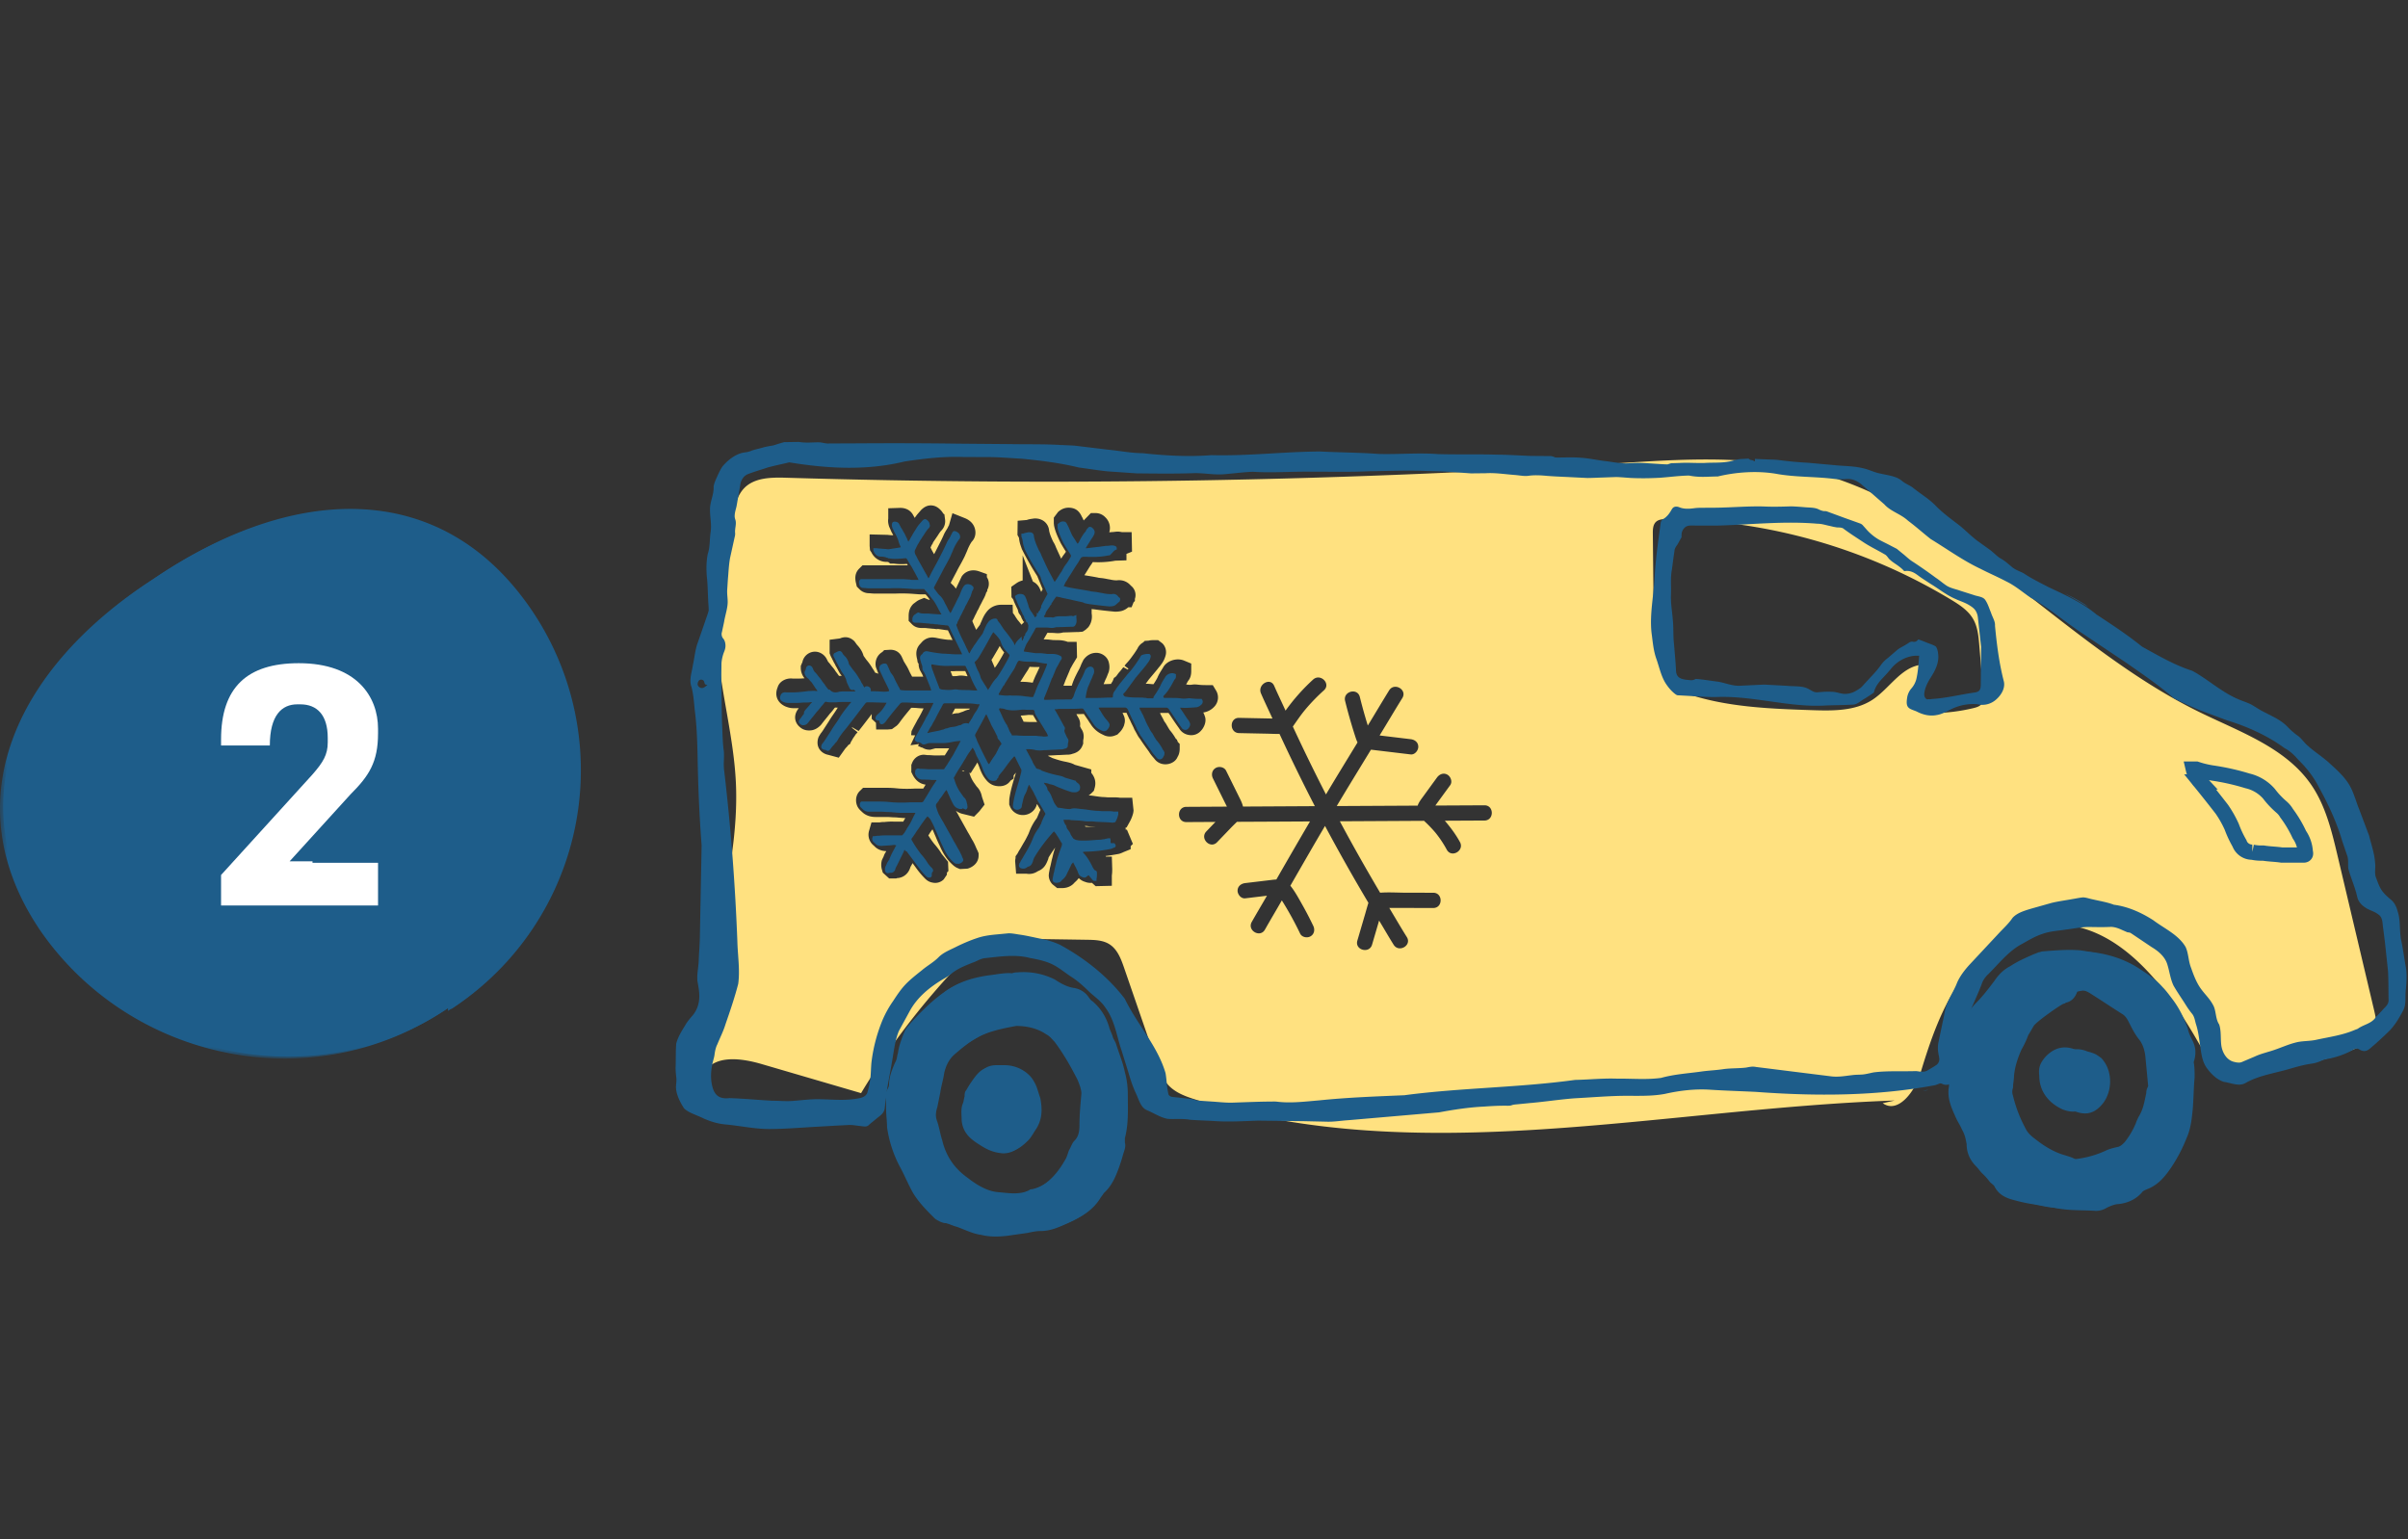 <svg width="158" height="101" xmlns="http://www.w3.org/2000/svg" xmlns:xlink="http://www.w3.org/1999/xlink"><rect width="100%" height="100%" fill="#333333" stroke="none"/><defs><path id="a" d="M0 .37h37.903v35.945H0z"/></defs><g fill="none" fill-rule="evenodd"><path d="M27.4 57h-10v-2.8h3.4v-8.9L18.3 47l-1.6-2.3 4.9-3.3H24v12.8h3.4z" fill="#FFF" fill-rule="nonzero"/><path d="M62.493 44.368c.106.006.204.004.326-.01.067-.016.148-.025.238-.025.105 0 .222.012.34.038l.089.004a5.393 5.393 0 0 0-.153-.338h-.591c-.12.009-.245.012-.373.009l.124.322zM65.054 43.304l.003.002.069.171.055.123c.034.078.064.151.09.225l.115-.154c.167-.257.33-.536.503-.856a2.551 2.551 0 0 1-.292-.424c-.09.165-.184.323-.277.48l-.174.296a2.156 2.156 0 0 1-.092.137M63.123 50.573l.11.055.049-.029-.144-.047-.013.016-.002.006M60.295 48.828l.001-.003h-.002l.001.003M78.735 45.265l-.016.002c.007 0 .014 0 .021-.002h-.005M66.95 44.743h.156c.217 0 .408.025.6.05l.055.008c.078-.21.165-.415.251-.588l.053-.114c.05-.107.101-.215.15-.324-.07-.006-.129-.003-.176-.003-.15 0-.313 0-.485-.015a1.853 1.853 0 0 1-.157.282c-.11.164-.234.364-.354.556l-.093.148zM64.974 40.542l-.005-.081c0 .028.002.055.005.08zM71.209 54.197h-.017l.007.018.023.035c.046.006.12.007.224.007h.1c.119 0 .237-.006.354-.014h-.101c-.118 0-.275 0-.442-.03a1.49 1.49 0 0 1-.148-.016" fill="#ffe180"/><path d="M130.04 46.18c-.124.171-.346.238-.552.288-.877.211-1.777.321-2.678.328-.195.002-.411-.01-.545-.15-.125-.13-.138-.329-.144-.509l-.083-2.51c-1.324.171-2.075 1.583-3.196 2.306-1.137.733-2.583.714-3.935.67-2.831-.095-5.714-.198-8.386-1.137l.213-.468c-.93-.294-1.591-1.154-1.901-2.079-.311-.924-.323-1.918-.333-2.893l-.05-5.019c-.002-.267.008-.565.198-.752.183-.18.468-.192.726-.19a36.779 36.779 0 0 1 18.66 5.298c.548.332 1.106.698 1.427 1.25.304.52.36 1.143.41 1.744l.266 3.188c.017.218.03.456-.097.634M97.4 53.845l-2.598.013c.372.436.717.897.992 1.4.31.563-.554 1.067-.863.503a7.223 7.223 0 0 0-.756-1.132 8.737 8.737 0 0 0-.738-.764l-5.523.03c.845 1.582 1.73 3.142 2.643 4.688.563-.044 1.148-.002 1.713 0l1.773.002c.644.001.643 1.001 0 1l-2.886-.005c.384.638.755 1.283 1.152 1.913.342.548-.523 1.05-.865.505-.328-.524-.634-1.06-.955-1.588l-.022.077-.44 1.504c-.18.617-1.145.354-.965-.266l.516-1.76c.069-.24.135-.482.21-.719A126.949 126.949 0 0 1 86.94 54.2c-.768 1.302-1.52 2.614-2.274 3.924l.01.01c.31.39.553.85.799 1.284.247.44.478.887.696 1.342.116.244.069.538-.18.683-.22.13-.567.065-.684-.179a21.73 21.73 0 0 0-1.2-2.178c-.366.641-.746 1.275-1.11 1.92-.317.56-1.181.054-.863-.506.326-.577.668-1.145.996-1.72l-1.427.171c-.27.032-.5-.255-.5-.5 0-.293.233-.468.5-.5l1.638-.196c.135-.016.27-.033.407-.04a400.786 400.786 0 0 1 2.207-3.81c-1.598.01-3.195.017-4.793.025-.127.128-.257.25-.364.361-.313.326-.625.652-.94.978-.445.466-1.151-.243-.706-.707l.599-.625-1.907.011c-.645.003-.643-.997 0-1l2.66-.015-.131-.262-.25-.506c-.18-.36-.357-.722-.536-1.083-.12-.243-.067-.54.18-.684.22-.13.564-.063.684.18l.625 1.263.304.614c.076.154.14.31.18.474l4.713-.026a123.524 123.524 0 0 1-2.317-4.74c-.28.004-.563-.012-.844-.018l-1.81-.037c-.644-.013-.644-1.013 0-1l1.71.035.482.01c-.25-.549-.513-1.09-.753-1.644-.255-.584.608-1.093.863-.504.239.547.5 1.084.747 1.628a12.96 12.96 0 0 1 1.81-2.04c.478-.43 1.187.275.708.707-.421.38-.817.784-1.183 1.216-.314.37-.58.767-.857 1.162a125.422 125.422 0 0 0 2.173 4.455c.682-1.143 1.38-2.276 2.072-3.412-.067-.134-.113-.28-.16-.426a34.458 34.458 0 0 1-.655-2.296c-.156-.626.807-.89.965-.266a33.631 33.631 0 0 0 .524 1.878c.47-.767.927-1.543 1.4-2.307.34-.546 1.205-.044.865.504-.505.813-.991 1.64-1.491 2.455l.636.076 1.402.168c.269.032.5.203.5.5 0 .247-.232.532-.5.5l-1.63-.195-.795-.095c-.06-.008-.12-.013-.181-.019-.75 1.232-1.508 2.46-2.245 3.698l5.31-.028c.073-.219.22-.406.355-.59.306-.42.61-.84.917-1.259.16-.218.432-.327.685-.179.215.127.338.466.179.684l-.845 1.158-.131.18 3.222-.016c.645-.004.644.996 0 1m-21.566-3.948l-.07-.08c-.032-.044-.068-.084-.101-.123a2.408 2.408 0 0 1-.274-.366l-.215-.298c-.123-.173-.254-.357-.373-.543-.112-.137-.18-.269-.231-.369l-.145-.258c-.04-.108-.091-.205-.138-.3a4.656 4.656 0 0 1-.155-.33l-.026-.036-.13-.282-.063-.138h-.26l.067.15h-.002a.784.784 0 0 1 .079.497l-.047.19a1.281 1.281 0 0 1-.324.482l-.11.11-.145.057a.907.907 0 0 1-.701.001l-.18-.087a1.756 1.756 0 0 1-.745-.686c-.02-.02-.071-.1-.122-.18-.025-.04-.05-.08-.078-.118l-.231-.339c-.157.007-.324.01-.49.011l.095.175c.13.191.179.4.145.616.025.057.05.113.082.17.12.167.208.415.126.762v.22l-.054.135c-.11.271-.326.447-.644.524-.146.06-.308.06-.405.06l-.468.024c-.12.001-.196.006-.274.011a4.95 4.95 0 0 1-.355.015 1.398 1.398 0 0 1-.096.012v.017l.009.013c.046.018.084.036.11.05l.17.082c.348.121.627.2.872.243.188.041.387.084.588.197l1.077.304v.23l.013.011c.248.302.307.637.21.972l-.053.187-.137.137a1.153 1.153 0 0 1-.205.164c.163.011.302.031.446.053.146.021.297.044.468.056.04 0 .138.005.235.013.055.005.11.01.165.01h.354c.11 0 .247 0 .403.026h.788l.088.842-.022.153a2.303 2.303 0 0 1-.224.573l-.214.385h-.063l.005.141h.083l.392.934-.146.143v.204l-.47.19a1.797 1.797 0 0 1-.287.113c-.328.063-.62.11-.887.143l.02.04h.388l.025.812c0 .113 0 .262-.025.422v.681l-1.063.025-.245-.22a.932.932 0 0 1-.437-.059.982.982 0 0 1-.425-.25 1.75 1.75 0 0 1-.27.284c-.131.163-.386.371-.833.371h-.315l-.31-.25a.843.843 0 0 1-.24-.613l.015-.142.063-.328c.043-.158.06-.243.078-.329.027-.123.053-.245.09-.37.042-.205.105-.416.176-.628a8.92 8.92 0 0 0-.43.646l-.004.01-.026.105-.057.138c-.064.154-.204.491-.598.64l-.09.052a.985.985 0 0 1-.692.123h-.668l-.063-.813a.82.82 0 0 1 .025-.2v-.128l.139-.195a1.93 1.93 0 0 1 .152-.265l.228-.397c.13-.207.22-.392.329-.612l.056-.14a3.51 3.51 0 0 1 .444-.829c.024-.033.047-.063.064-.093l.12-.286c.033-.077.066-.154.102-.23l-.194-.334c-.013-.013-.026-.03-.04-.05-.074.405-.463.725-.915.725a.904.904 0 0 1-.847-.558l-.054-.135.005-.323c.057-.47.189-.95.382-1.572.019-.062.037-.128.055-.195a5.49 5.49 0 0 1-.088.105l-.065.08v.207l-.2.131c-.14.212-.385.368-.727.368-.376 0-.66-.14-.894-.44-.161-.193-.29-.429-.415-.77a2.831 2.831 0 0 0-.144-.346 7.966 7.966 0 0 1-.233.378c-.067.105-.135.21-.198.32l-.093-.03c.009.026.015.05.02.067a2.2 2.2 0 0 0 .258.553l.205.29c.242.235.314.516.344.67l.173.514-.341.436-.35.357-.708-.174a1.184 1.184 0 0 1-.484-.216l.025.042c.058.098.115.194.163.291l.616 1.107c.04.06.103.172.164.285.046.083.09.166.139.241.064.112.1.187.136.262l.137.314a.83.83 0 0 1 .057.116l.054.135v.145c0 .492-.39.767-.723.861l-.498.028-.133-.053c-.205-.08-.341-.216-.462-.336-.296-.295-.527-.655-.733-1.137a8.493 8.493 0 0 1-.27-.603 4.429 4.429 0 0 1-.104-.24c-.034-.08-.066-.158-.105-.236-.1.134-.163.222-.208.302l-.063.093c.118.191.234.364.374.54.158.184.303.362.435.567.047.084.079.124.102.153l.382.475.025.604-.095.096-.008.151-.205.301a.785.785 0 0 1-.741.21c-.27-.043-.44-.217-.501-.279a5.53 5.53 0 0 1-.547-.648l-.255-.348-.062.116c-.047.083-.068.115-.082.15-.121.425-.466.7-.87.715l-.064.025h-.456l-.42-.382-.053-.185a1.141 1.141 0 0 1 0-.655l.11-.227c.024-.077.07-.19.153-.305l.016-.04c-.214-.009-.512-.06-.757-.304l-.056-.056a.91.91 0 0 1-.311-.984l.156-.543h.542c.13-.026.236-.026.325-.026a4.15 4.15 0 0 1 .568-.025h.65l.023-.04c.035-.066.073-.129.112-.192a3.786 3.786 0 0 1-.35-.023 2.006 2.006 0 0 1-.193-.017l-.103-.006c-.104 0-.218-.007-.333-.015-.081-.005-.162-.01-.235-.01h-.744c-.368 0-.672-.123-.883-.334-.09-.084-.173-.155-.247-.267-.198-.297-.215-.792.1-1.102l.219-.214h1.215c.287 0 .615.001.902.028l.267.025c.299.021.685.021 1.04-.002h.522l.155-.255c-.381-.055-.664-.278-.858-.666l-.08-.159v-.474l.055-.135a.834.834 0 0 1 .784-.532l.208.025c.139.001.24.008.34.015.07.005.14.01.209.01l.6-.008.288-.46h-.913l-.328.09c-.116 0-.313 0-.517-.14h-.042l-.246-.108.033-.064-.023-.023.023.023.028-.057-.002-.003-.554.078.307-.647-.262-.012.026-.266.079-.158c.048-.096.106-.203.164-.309.049-.089.098-.178.138-.259.12-.194.19-.33.267-.477l.143-.287a5.833 5.833 0 0 1-.364-.02 4.352 4.352 0 0 0-.447-.022c-.267.318-.524.631-.731.916a1.457 1.457 0 0 1-.222.26l-.312.224-.286.025h-.75l-.014-.439-.277-.26v-.316l-.057.075c-.263.346-.525.691-.802 1.037l-.422-.243-.021.032.374.291a1.54 1.54 0 0 1-.138.158l-.037.067a4.251 4.251 0 0 1-.09.124l-.077.12c-.003.031-.06.111-.087.15l-.06.148-.12.076c-.058.085-.117.143-.147.173-.053.053-.103.13-.143.186l-.336.47-.694-.187c-.362-.069-.7-.36-.7-.797 0-.097.009-.22.08-.394l.126-.207c.099-.116.182-.253.26-.376l.287-.443c.078-.135.186-.293.294-.45.087-.126.175-.252.253-.387l.029-.046c-.063 0-.121 0-.178-.003l-.056.057a2.887 2.887 0 0 1-.291.353c-.087.115-.18.23-.274.345-.09.11-.18.221-.261.331l-.068.08c-.237.235-.474.338-.738.338-.09 0-.353 0-.585-.192-.393-.304-.46-.78-.164-1.195l.06-.076h-.37c-.226 0-.406-.072-.504-.11-.541-.24-.732-.739-.517-1.256.1-.366.523-.629.99-.576h.384c.147 0 .273-.008.39-.018a1.091 1.091 0 0 1-.245-.67v-.145l.108-.253a.846.846 0 0 1 .819-.68c.316 0 .61.183.764.463l.104.203c.084.085.145.165.21.255l.065.078c.053.062.105.125.149.187.074.124.115.17.155.22l.129.178a.02.02 0 0 1 .004.006h.178a.136.136 0 0 0-.018-.028l-.08-.109a1.852 1.852 0 0 1-.135-.234l-.104-.195a1.288 1.288 0 0 1-.113-.214 1.321 1.321 0 0 1-.112-.208 1.457 1.457 0 0 1-.088-.177 1.211 1.211 0 0 1-.09-.18l-.052-.134v-.893l.676-.086c.347-.15.676-.089.957.192l.163.225c.227.24.362.472.43.724l.182.257c.156.18.306.388.426.6.069.088.115.175.147.243l.168.057a.84.84 0 0 1 .053.022l-.164-.43a.936.936 0 0 1 .098-.68.885.885 0 0 1 .322-.32l.122-.123.399-.025c.26 0 .606.092.784.533.032.063.066.142.099.221l.206.337c.057.097.106.201.154.305.028.06.054.121.087.176l.103.194c.04-.002.079 0 .119 0h.61l-.051-.13-.098-.179a.962.962 0 0 1-.152-.536l-.063-.093-.038-.227a.87.87 0 0 1-.03-.132c-.051-.292-.002-.54.144-.74v-.008l.22-.245a.92.92 0 0 1 .707-.283l.153.016c.273.056.567.115.863.138.033-.005.13.003.23.011l.037.003-.302-.637a2.577 2.577 0 0 1-.174-.019l-.566-.083a.424.424 0 0 0 .107.028 1.632 1.632 0 0 1-.277-.024 2.663 2.663 0 0 1-.235-.02l-.198-.017c-.113-.02-.244-.015-.357-.015-.301 0-.497-.082-.662-.25l-.214-.219v-.307c0-.357.1-.6.307-.807l.186-.14c.058-.044.137-.098.24-.14l.286-.114.283.118a.764.764 0 0 0 .092.005l-.163-.218c-.024-.03-.067-.076-.108-.123l-.012-.013h-.274c-.132 0-.23-.009-.322-.017l-.144-.01a9.9 9.9 0 0 0-1.224-.025l-1.362.001c-.086 0-.182-.007-.275-.016-.041-.004-.081-.008-.116-.008a.882.882 0 0 1-.642-.282l-.154-.154-.05-.214c-.103-.414-.032-.724.202-.959l.22-.22h2.973a1.919 1.919 0 0 1-.054-.097 3.62 3.62 0 0 1-.85-.017h-.244l-.133-.104c-.002 0-.035-.01-.12-.01a1.09 1.09 0 0 1-.983-.62l-.095-.142-.025-.29v-.75l1.073.026c.078.001.15.008.22.015.045.004.088.01.138.01l.12.003-.02-.039-.031-.063c-.058-.092-.094-.18-.12-.24l-.102-.23c-.035-.12-.088-.296-.055-.52v-.678l.776-.026c.534 0 .774.3.876.507.03.051.058.101.084.152a3.26 3.26 0 0 1 .185-.25l.232-.267c.21-.21.418-.305.64-.305.332 0 .538.202.637.3.072.072.13.152.177.237l.075.05.05.38a.873.873 0 0 1-.257.692c-.07.07-.158.21-.236.332l-.308.451c.015.012-.022.077-.07.143-.024.04-.05.1-.073.152a.755.755 0 0 0-.014.03l.053.107c.03.061.06.123.097.184l.083.144a6.23 6.23 0 0 0 .112-.214l.152-.299c.132-.257.275-.53.397-.82.072-.139.118-.212.164-.286l.062-.1c.03-.074.065-.132.088-.172l.229-.799.843.336c.367.158.523.395.593.567.14.35.077.72-.166.962-.09.127-.211.348-.307.604l-.09.205a2.94 2.94 0 0 1-.133.286 11.86 11.86 0 0 1-.24.448 8.938 8.938 0 0 0-.224.42l-.391.738a.915.915 0 0 0 .075.088c.102.082.188.184.264.295l.002-.004c.019-.034.04-.066.053-.1l.33-.695c.235-.344.659-.484 1.097-.348l.015.004.04.014.498.178v.201a.78.78 0 0 1 .095.201.817.817 0 0 1-.07.634v.075l-.072.11a1.602 1.602 0 0 1-.116.3l-.052.105c-.036.061-.066.123-.097.184-.045.09-.09.18-.143.27-.061.133-.107.246-.188.36.019-.024-.001.02-.023.065-.035.073-.07.147-.11.217-.054.117-.094.212-.15.304l-.023.045a.074.074 0 0 1-.004.014c.074.19.16.376.253.57l.25-.336c.03-.092.066-.16.086-.202.084-.198.172-.408.32-.6.22-.316.578-.506.985-.506h.75l.017.54c.07.087.13.174.179.264l.13.192c.074.082.16.191.253.314l.177-.178-.033-.038-.023.008-.037-.092a1.018 1.018 0 0 1-.12-.264l-.153-.219-.054-.21a11.096 11.096 0 0 1-.25-.533l-.037-.112-.023-.042-.102-.125-.012-.684.32-.224c.138-.097.28-.16.425-.19v-1.647l.675 1.72c.213.1.385.286.476.526.026.053.047.105.064.155l.092-.167.007-.013-.331-.802a1.156 1.156 0 0 1-.012-.042 17.746 17.746 0 0 1-1.021-1.788l-.08-.23a2.056 2.056 0 0 1-.106-.479l-.01-.047-.094-.17.012-.935.592-.05a.337.337 0 0 1 .034-.01c.099-.034.183-.048.243-.059l.234-.033c.087 0 .253 0 .426.073a.846.846 0 0 1 .533.705c.037.234.145.481.265.74.08.123.15.267.195.397l.085.186c.08.176.162.355.25.538.052-.09.11-.18.177-.267a2.94 2.94 0 0 0 .134-.188c-.116-.184-.236-.38-.344-.569l-.077-.16c-.136-.292-.29-.623-.362-1.005l-.013-.14v-.362l.282-.376c.11-.093.336-.278.682-.278.487 0 .693.251.83.497l.044.091c.034.057.063.114.088.176l.034.074.472-.485h.31a.88.88 0 0 1 .644.283.965.965 0 0 1 .254.98l.15-.014c.054 0 .104-.006.149-.01.16-.017.269-.043.522.01h.646l.025 1.282-.365.147v.424l-.728.023a6.265 6.265 0 0 1-1.481.091c-.055.09-.108.174-.17.253l-.223.358c-.043.073-.101.162-.16.251l.177.03c.232.037.464.075.69.12l.073.017.112.014.132.013c.1.014.194.031.288.05.07.013.14.027.217.038.127.03.254.051.429.055.37-.052.7.075.935.35a.772.772 0 0 1 .263.864v.14l-.086.085-.131.326h-.217a1.065 1.065 0 0 1-.41.236c-.191.054-.361.054-.473.054a28.21 28.21 0 0 1-1.352-.153 1.345 1.345 0 0 1-.17-.02v.294c.015.07.088.505-.22.901l-.181.168-.187.122-.287.025c-.167 0-.332.007-.496.013-.16.005-.32.011-.481.012a.864.864 0 0 1-.07.014c-.143.037-.258.037-.303.037a2.64 2.64 0 0 1-.266-.018l-.41-.007-.248.43c.159.001.317.006.476.03.042.002.087.008.134.015l.327.006c.234 0 .45.038.645.113h.585l.024 1.015-.284.468c-.05.09-.097.18-.146.263-.02.038-.043.103-.07.171l-.251.59c-.045.122-.092.247-.141.372l.548-.003c.092-.323.228-.592.359-.854l.075-.143c.083-.133.142-.288.2-.434l.128-.26c.22-.309.507-.466.85-.466.362 0 .747.26.825.662.048.201.044.391-.014.595l-.066.16a2.432 2.432 0 0 1-.152.353l-.116.286c.118 0 .238-.006.359-.01l.126-.007c.03-.058.065-.116.106-.173l.086-.218.109-.072a1.1 1.1 0 0 1 .067-.075c.096-.137.162-.224.235-.297l.203-.258.294.152.042-.058-.255-.192c.05-.067.102-.132.157-.187.07-.08.16-.178.258-.31.15-.203.304-.41.437-.637a.866.866 0 0 1 .37-.396l.1-.1.259-.017c.134-.033.245-.033.318-.033h.306l.282.214a.82.82 0 0 1 .195.834 1.612 1.612 0 0 1-.306.58l-.003.003a.819.819 0 0 1-.121.153c-.07.097-.192.243-.313.387l-.181.216c-.072.087-.114.138-.152.18l-.216.296c.097 0 .209.003.332.018l.179.011c.095-.142.179-.28.256-.425.078-.2.21-.41.364-.652.22-.446.882-.686 1.394-.47l.462.191v.5c0 .33-.104.522-.205.638-.035.06-.068.121-.102.183l-.03.052c.032.003.064.007.095.012a.992.992 0 0 0 .288.001c.165-.026.289-.012.399.001.096.011.244.028.545.028h.423l.219.362a.876.876 0 0 1-.131 1.065 1.21 1.21 0 0 1-.713.37c.04.073.077.156.103.247.06.138.104.471-.174.86l-.08.092a.843.843 0 0 1-.798.275.89.89 0 0 1-.634-.432c-.217-.3-.406-.58-.601-.879l-.094-.132h-.553c.008.024.015.046.02.068.023.037.095.181.167.305l.045.09c.03.075.085.15.139.22l.104.18c.028.044.052.086.072.125l.043.066c.018.028.035.06.056.085.18.213.29.39.392.563l.06.04.068.168.12.12v.311c0 .313-.103.482-.142.546-.185.477-.967.685-1.43.224m79.942 16.395l-2.398-10.137c-.387-1.634-.792-3.31-1.751-4.69-1.676-2.413-4.665-3.44-7.304-4.733-9.167-4.486-15.983-13.595-25.92-15.925-4.12-.965-8.416-.653-12.64-.382a576.982 576.982 0 0 1-54.194.924c-.981-.029-2.091-.01-2.76.706-.318.34-.485.791-.63 1.233-1 3.037-1.372 6.28-1.084 9.464.26 2.88 1.05 5.7 1.189 8.59.305 6.39-2.595 12.646-2.074 19.023.725-1.162 2.456-.922 3.769-.538l6.52 1.907a48.482 48.482 0 0 1 6.576-8.588c.486-.507 1.002-1.014 1.65-1.283.675-.279 1.429-.272 2.16-.26l4.449.067c.5.008 1.03.023 1.455.29.529.331.767.967.97 1.556l2.125 6.165c.185.538.38 1.09.762 1.51.475.524 1.175.771 1.85.981 14.679 4.57 30.459.582 45.822.046l-.785.176c1.012.722 2.117-.783 2.477-1.972.658-2.18 1.408-4.376 2.74-6.223 1.334-1.847 3.344-3.323 5.613-3.513 4.352-.363 7.614 3.785 9.793 7.57.419.726.865 1.494 1.599 1.903.93.52 2.079.336 3.126.137 1.948-.369 3.914-.743 5.74-1.515.448-.189.915-.428 1.144-.856.26-.493.139-1.09.01-1.633" fill="#ffe180"/><path d="M63.608 46.54l.013-.017.013-.026h-.97l-.202.373a1.35 1.35 0 0 1 .418-.07l.074-.02c.055-.022.123-.05.205-.07l.121-.052c.088-.042.191-.076.31-.094a.461.461 0 0 0 .018-.023M68.43 53.42l-.035-.058a.468.468 0 0 0 .03.054l.004.004zM67.16 47.359c.27.023.475.02.653.022h.24a15.852 15.852 0 0 1-.248-.417c-.006-.01-.014-.023-.022-.04-.05 0-.1-.002-.151-.004-.054-.003-.112-.01-.164-.004-.17.02-.331.036-.494.042l.096.209c.036.065.067.129.09.192" fill="#ffe180"/><path d="M151.133 56.111h-1.42c-.39-.06-.77-.06-1.22-.13-.237.01-.476-.01-.71-.059a.882.882 0 0 1-.84-.58 7.055 7.055 0 0 1-.51-1.09 7.196 7.196 0 0 0-.65-1.15c-.45-.58-.9-1.15-1.42-1.79a1.84 1.84 0 0 1-.45-.84h.2c.356.12.72.206 1.09.26.766.113 1.522.283 2.26.51.547.125 1.04.42 1.41.84.246.326.529.625.84.89.127.112.236.243.32.39.329.44.61.912.84 1.41.234.34.368.737.39 1.15.06.19-.07.19-.13.19z" stroke="#1E5D8A"/><path d="M114.715 30.073l-.006-.007c-.007 0-.003.004.006.007M125.715 70.288c-.917.032-1.88-.03-2.78.086-.225.045-.454.107-.7.136-.258.021-.467.01-.702.043-.457.05-.935.147-1.43.074l-2.788-.347-1.394-.175-.696-.086c-.242-.05-.411-.006-.665.04-.49.057-.944.035-1.412.091-.462.073-.93.095-1.394.15-.932.138-1.857.182-2.766.435-.958.131-1.904.036-2.835.051-.942-.039-1.864.063-2.807.081-3.697.51-7.485.511-11.197 1.005-1.881.08-3.748.146-5.616.34-.93.077-1.882.201-2.815.074-.937-.003-1.864.04-2.81.071-.47.018-.952-.045-1.415-.072l-.7-.048c-.11-.01-.242-.006-.367-.052a1.073 1.073 0 0 0-.325-.075l-.694-.075-.347-.038c-.106-.01-.288-.004-.385-.165-.128-.522-.115-.948-.2-1.418-.526-1.787-1.856-3.184-2.671-4.869-1.102-1.457-2.643-2.672-4.253-3.545a5.366 5.366 0 0 0-1.33-.41c-.456-.095-.911-.203-1.375-.266-.233-.037-.462-.082-.68-.077l-.701.067c-.467.041-.93.096-1.368.25-.442.147-.871.332-1.292.535-.415.217-.865.374-1.2.696-.326.342-.75.566-1.106.868-.366.294-.738.58-1.061.913-.324.333-.581.725-.837 1.116a6.92 6.92 0 0 0-.683 1.22 10.556 10.556 0 0 0-.724 2.695c-.062.46-.032.935-.124 1.404a5.665 5.665 0 0 1-.161.695c-.097.266-.393.342-.614.377-.937.178-1.89.038-2.815.05-.465.013-.931.071-1.4.107-.47.045-.943-.008-1.414-.007-.931-.05-1.884-.142-2.797-.172-.236.025-.5.027-.725-.113-.227-.139-.334-.39-.396-.619-.126-.467-.114-.96-.022-1.426.039-.237.126-.459.157-.682.028-.225.078-.486.186-.69.175-.434.394-.855.53-1.303.302-.872.616-1.793.84-2.668.123-.908-.033-1.858-.057-2.79-.142-3.742-.43-7.495-.865-11.202-.07-.474.034-.965-.04-1.399-.058-.478-.066-.944-.087-1.415-.045-.94-.035-1.877-.055-2.815-.012-.467.002-.946.004-1.419a2.61 2.61 0 0 1 .159-.71c.097-.225.129-.41.085-.625a.695.695 0 0 0-.121-.274c-.1-.092-.14-.297-.096-.418l.146-.686c.072-.452.248-.929.235-1.359-.006-.225-.041-.462-.034-.707l.046-.708c.043-.47.06-.949.143-1.412l.304-1.38a.754.754 0 0 0 .024-.317c-.003-.134.017-.257.032-.37.016-.115.026-.22.015-.32a.639.639 0 0 0-.032-.145.675.675 0 0 1-.04-.209c0-.278.098-.499.133-.714l.12-.692.122-.696c.036-.252.203-.528.45-.646.489-.194.905-.304 1.36-.46.454-.12.917-.216 1.375-.325l.025-.006.023.004c2.51.41 5.059.547 7.546-.062 1.267-.189 2.534-.34 3.83-.294l1.908.008c.637.015 1.277.07 1.914.103 1.273.12 2.546.28 3.783.581.629.082 1.254.187 1.884.251l1.897.131c1.279.014 2.527.03 3.814-.014.658-.007 1.284.123 1.9.074.635-.052 1.268-.136 1.904-.164 1.286.082 2.546-.023 3.826-.005 1.274-.003 2.545.031 3.817-.03 1.275-.013 2.535-.073 3.82-.014.64.017 1.282.03 1.915.087l.954.068.954-.01c.636-.039 1.275.068 1.912.114.33.026.635.097.92.051.332-.045.662-.033.983-.01.636.06 1.26.075 1.9.11l.952.047c.317 0 .635-.02.953-.029l.953-.034c.318.01.638.042.957.062.638.03 1.26.021 1.896-.013.644-.046 1.25-.133 1.925-.146.652.14 1.236.065 1.884.06 1.187-.286 2.554-.385 3.805-.179 1.257.233 2.532.181 3.799.334.32.046.627.026.948.008.36.004.69.192.935.41l1.437 1.255c.425.475 1.07.623 1.56 1.078.52.388.983.807 1.484 1.2 1.083.66 2.115 1.41 3.262 1.951.562.29 1.149.54 1.718.841.576.28 1.085.723 1.59 1.064 1.12.62 2.096 1.46 3.145 2.176l3.172 2.126c1.04.73 2.11 1.451 3.056 2.282.546.29 1.143.548 1.723.797l1.789.664c1.315.403 2.639.994 3.766 1.822.043.025.089.047.132.074.289.178.528.41.743.665.549.531 1.027 1.132 1.378 1.833.617 1.113 1.16 2.28 1.522 3.503l.306.905c.139.303.059.65.104.948.14.508.356 1.004.499 1.516.007.016.018.03.018.046 0 .025.01.044.012.068.015.06.035.12.047.18.06.308.278.56.543.725.258.184.585.237.844.448.307.195.267.586.317.881l.12.95.203 1.9c.032.635.022 1.273.035 1.91 0 .26-.208.426-.363.593l-.064.07c-.11.125-.226.244-.341.364l-.076.081c-.27.421-.805.478-1.174.752-.065.032-.134.051-.2.08a.061.061 0 0 1-.011.004c-.8.342-1.665.458-2.506.64-.462.106-.942.062-1.39.19-.451.114-.88.307-1.325.461-.443.158-.905.25-1.332.451l-.647.275c-.112.04-.207.107-.34.12a1.099 1.099 0 0 1-.358-.043c-.496-.106-.778-.61-.846-1.07-.064-.47.004-.949-.143-1.388-.266-.398-.181-.939-.426-1.322-.22-.408-.578-.72-.842-1.12-.263-.399-.426-.849-.581-1.289-.176-.448-.16-.94-.354-1.354-.463-.797-1.387-1.204-2.122-1.756-.786-.503-1.647-.893-2.58-1.015-.453-.17-.897-.238-1.36-.346-.235-.043-.46-.135-.675-.137-.217.02-.457.074-.684.11-.46.086-.924.143-1.377.254l-1.35.38c-.443.138-.905.268-1.208.602-.26.39-.621.704-.936 1.05l-1.918 2.055c-.308.345-.592.716-.778 1.133-.168.44-.423.85-.607 1.267-.197.414-.233.874-.345 1.336l-.288 1.38a2 2 0 0 0 .008.667c.013.114.049.216.059.358a.473.473 0 0 1-.17.391c-.227.158-.393.242-.615.38-.262.142-.54.05-.746.036zM46.297 45.043c-.085.071-.223.162-.393.063-.166-.11-.15-.27-.076-.4.074-.147.277-.127.35-.024.057.107.04.228.148.247l.089.016-.118.098zm80.879 26.097c.028-.01.054-.024.1-.037.037-.026.174.02.166.025.096.048.199.07.302.06.202-.016.43-.15.6-.285.174-.134.156-.333.105-.59-.058-.249.01-.564.095-.776.283-.936.355-1.932.639-2.91.158-.474.384-.92.573-1.382.103-.23.19-.448.279-.687.079-.242.252-.475.43-.635.7-.689 1.328-1.523 2.236-1.994.433-.244.867-.504 1.354-.657.482-.169.985-.188 1.476-.268.497-.054.98-.166 1.489-.173.509.006.98.022 1.494-.007.26.006.515.105.734.207l.334.145c.046.013.11.008.19.036.082.041.11.071.17.107l1.236.831c.416.248.853.602 1.018 1.1.16.49.204.977.417 1.423.24.425.53.833.792 1.251.132.214.267.405.428.604.17.21.187.476.264.71.156.482.198.978.28 1.468.066.494.135.986.427 1.39.278.383.659.755 1.113.9.474.063.985.324 1.423.074.87-.497 1.886-.636 2.834-.912.478-.138.954-.278 1.446-.35a2.37 2.37 0 0 0 .708-.204c.233-.108.49-.12.725-.186.48-.119.942-.3 1.375-.543.104-.068.269-.09.38-.008a.603.603 0 0 0 .335.105c.248-.004.409-.223.605-.37.374-.328.738-.665 1.088-1.015.335-.366.592-.792.82-1.23.265-.438.134-.962.207-1.452.039-.494.08-.993-.013-1.48-.107-.602-.183-1.208-.316-1.806-.011-.06-.014-.124-.022-.185v-.004c-.07-.543-.011-1.098-.19-1.62-.075-.293-.205-.58-.441-.769-.232-.198-.468-.402-.637-.663-.161-.27-.256-.556-.365-.847-.085-.31.008-.614-.04-.916-.036-.609-.248-1.186-.391-1.778l-.645-1.713c-.232-.562-.372-1.172-.694-1.682-.325-.512-.78-.925-1.232-1.333-.442-.417-.966-.737-1.426-1.148-.242-.194-.41-.469-.64-.65a4.717 4.717 0 0 1-.698-.596c-.42-.452-.977-.686-1.523-.973-.276-.132-.537-.308-.792-.462-.257-.15-.553-.238-.835-.354-1.158-.463-2.064-1.336-3.121-1.908-1.165-.37-2.226-.996-3.301-1.589-.951-.774-1.971-1.436-2.991-2.11-.94-.79-2.06-1.278-3.162-1.803-.537-.279-1.106-.558-1.604-.893-.243-.133-.58-.23-.81-.449-.244-.2-.45-.393-.727-.537-.271-.178-.472-.413-.713-.579l-.746-.537c-.5-.364-.921-.833-1.402-1.18-.483-.369-.981-.74-1.401-1.178-.427-.436-.958-.748-1.432-1.128-.234-.194-.533-.28-.772-.49-.228-.19-.498-.27-.794-.34-.291-.068-.596-.112-.9-.202-.311-.1-.565-.218-.863-.279-.583-.144-1.187-.133-1.8-.195l-1.826-.164c-.612-.032-1.22-.09-1.823-.167-.302-.046-.608-.035-.912-.054l-.456-.018c-.083-.006-.134.001-.245-.017h-.01v.168l-.155-.069c-.091-.039-.123.01-.26-.107l-.005-.007-.07.004-.394.022c-.263.01-.514.105-.788.161-.565.111-1.101.062-1.653.1-.544.014-1.091-.033-1.63 0l-.403.013c-.17-.005-.166.015-.383.08-.323-.006-.556-.03-.84-.045-.546-.035-1.075-.08-1.617-.034-.556.05-1.104-.078-1.646-.14-.55-.068-1.068-.187-1.608-.218-.533-.045-1.067-.007-1.621-.016h-.023l-.012-.005c-.188-.076-.253-.098-.438-.089l-.484-.004c-.323-.006-.645.004-.968-.017-.644-.024-1.29-.07-1.933-.07-1.288-.04-2.582 0-3.871-.038-1.288-.098-2.578.027-3.87-.009-1.294-.094-2.578-.096-3.87-.162-2.373.014-4.74.305-7.128.241-1.505.12-3.023.031-4.514-.129-.753-.005-1.497-.157-2.246-.228l-2.238-.27-.84-.039h.012a.272.272 0 0 1-.13-.007l.014.002c-1.1-.06-2.201-.033-3.302-.054l-3.304-.028a316.54 316.54 0 0 0-6.61-.02h.008-.142.007l-1.193.005-.596.003c-.193.017-.396-.048-.592-.073-.471-.015-.924.055-1.408-.03l.012.001-.963.014c-.234.06-.454.131-.707.213-.257.047-.483.076-.725.151-.238.065-.49.118-.716.194-.228.12-.504.1-.723.178-.46.15-.858.482-1.17.845-.141.195-.242.421-.346.647-.104.225-.208.45-.247.686.032.496-.233.984-.235 1.46-.015.485.112.981.045 1.491-.076.475-.035 1.004-.194 1.477-.095.481-.1.977-.062 1.468.06.488.06.992.088 1.488.002.258.038.481.035.754-.065.261-.16.477-.236.72l-.486 1.403c-.17.464-.204.968-.313 1.45-.07.49-.264.974-.093 1.437.127.49.165.992.21 1.485.132.985.165 1.984.189 2.976.033 1.972.114 3.991.266 5.934l-.114 5.967c-.006.495-.05.998-.073 1.497-.003.504-.14.996-.083 1.468.084.466.19 1.003.05 1.511a1.88 1.88 0 0 1-.35.698c-.173.2-.32.367-.453.578-.25.412-.533.847-.644 1.294-.037.474-.022.98-.036 1.468-.013.251.01.476.039.733.038.264-.037.528-.013.745.035.451.284.934.523 1.301.307.304.844.44 1.274.66.452.201.908.343 1.397.393.99.086 1.967.31 2.949.305.976-.003 1.977-.087 2.966-.143l1.49-.085.746-.038c.25-.009.505.048.757.07.279.036.435.071.586-.108l.593-.485c.2-.142.346-.292.398-.503.039-.202.048-.488.073-.728.142-.987.357-1.954.507-2.94.084-.49.157-.982.36-1.474l.719-1.317c.503-.913 1.314-1.566 2.182-2.083.219-.125.409-.24.602-.405.207-.16.434-.287.664-.395.23-.108.465-.199.694-.292.25-.078.399-.213.73-.282.962-.094 2.01-.277 2.999-.019.488.09.994.19 1.464.411.477.233.853.564 1.269.834.42.264.802.618 1.153.96.343.327.792.617 1.078 1.061.628.85.74 1.881 1.06 2.812l.443 1.421c.14.478.29.95.5 1.39.208.444.316.96.765 1.12.437.191.878.475 1.32.551.413.03 1-.029 1.47.06.496.036.99.05 1.486.075.989.08 1.982.013 2.973-.019l2.98.035 1.49.033c.495.02.958-.066 1.465-.098l2.975-.257 2.964-.256c.966-.179 1.965-.334 2.959-.38.498-.037.996-.062 1.492-.056.145 0 .216.007.332-.038.137-.046.28-.046.394-.06l.74-.073c.989-.083 1.978-.239 2.968-.315.994-.052 1.983-.135 2.982-.16 1.01-.02 1.984.051 2.952-.13.954-.217 1.99-.342 2.99-.272 1 .064 1.982.091 2.974.14 3.953.294 7.975.281 11.796-.446l.173-.066zM156.33 68.125l.052-.047-.051.047" fill="#1E5D8A"/><path d="M126.167 71.578c.105-.006.213-.01.31-.044.015-.005.03-.013.044-.018-.118.022-.236.041-.354.062M137.05 39.852c-.104-.08-.205-.16-.314-.23a12.26 12.26 0 0 0-1.034-.573c-.069-.034-.138-.065-.208-.098a74.8 74.8 0 0 1 1.555.9M125.781 42.052a.308.308 0 0 1-.259.062.28.28 0 0 0-.138.001c-.093.024-.186.103-.301.172-.241.154-.443.225-.631.393l-.577.496a1.98 1.98 0 0 0-.497.52 6.863 6.863 0 0 1-.494.589l-.517.557a3.022 3.022 0 0 1-.278.293 3.526 3.526 0 0 1-.331.211 1.399 1.399 0 0 1-.795.186c-.294-.038-.493-.129-.744-.133a4.963 4.963 0 0 0-.74.014c-.124-.001-.242.043-.414 0-.152-.044-.253-.129-.357-.179-.413-.247-.928-.176-1.439-.228l-1.509-.081-1.505.071c-.535.051-1.019-.174-1.505-.259-.496-.06-.984-.15-1.487-.185a.563.563 0 0 1-.4.076 2.363 2.363 0 0 1-.414-.055c-.133-.031-.288-.087-.377-.219-.09-.13-.101-.284-.104-.422-.027-.541-.083-1.088-.125-1.634-.068-.546-.025-1.103-.083-1.64-.043-.538-.145-1.093-.119-1.643.019-.549-.045-1.106.062-1.649l.108-.819.061-.408c.004-.157.137-.319.191-.401l.197-.353c.024-.052.084-.128.077-.162-.009-.001-.001-.124.001-.193a.67.67 0 0 1 .23-.43c.141-.118.349-.118.468-.112l1.639.003c2.181-.058 4.368-.313 6.585-.122.276-.003.556.099.825.149.131.034.259.064.386.082.132.035.228-.016.444.061.478.359.915.629 1.374.936.464.303.924.513 1.439.82.166.153.171.228.282.314.089.085.195.161.306.237.211.144.445.299.632.517.012-.012.009-.015.024-.007a.911.911 0 0 1 .422.029c.181.055.329.159.461.257.247.187.534.361.802.541.553.33 1.07.759 1.651 1 .282.135.613.23.896.404.143.09.284.177.396.326.103.146.159.315.178.484l.213 1.939v.006l-.016 1.65-.007.825c-.005.134-.01.293-.123.398-.116.096-.264.105-.398.125-.897.132-1.768.354-2.689.408-.033.004-.065.011-.098.015a.495.495 0 0 1-.052.003c-.012 0-.018-.005-.029-.006-.048.002-.095.009-.144.01-.138-.066-.19-.234-.175-.364.011-.133.039-.259.08-.382a3.29 3.29 0 0 1 .345-.686c.27-.421.504-.877.498-1.369-.003-.225-.05-.524-.163-.663-.163-.116-.448-.191-.666-.288l-.352-.136c-.046-.016-.095-.035-.133-.047a.538.538 0 0 1-.088.095m-.011 4.643c.407.214.856.317 1.303.229.452-.064.825-.365 1.274-.522a3.3 3.3 0 0 1 1.388-.191c.462.118.927-.012 1.268-.331.33-.297.599-.76.466-1.212-.301-1.184-.453-2.389-.568-3.606.025-.289-.173-.566-.259-.849-.117-.275-.204-.579-.364-.817-.15-.252-.486-.244-.772-.35l-.874-.277c-.274-.102-.589-.153-.87-.313-.283-.179-.487-.374-.742-.539a32.5 32.5 0 0 0-1.496-1.045c-.262-.156-.484-.393-.72-.572l-.342-.282-.396-.205c-.261-.141-.528-.261-.812-.418a3.353 3.353 0 0 1-.734-.595l-.299-.336a.449.449 0 0 0-.145-.102l-.212-.077-.855-.306-.857-.315c-.136-.043-.299-.128-.406-.124-.144.017-.365-.086-.462-.136-.26-.107-.554-.09-.868-.119-.307-.026-.6-.049-.899-.057-.601.022-1.223.036-1.827.007-1.206-.028-2.423.103-3.642.082-.301.014-.603-.009-.903.036-.299.039-.625.061-.924-.052-.135-.061-.283-.079-.401-.014-.111.063-.163.225-.256.347a1.46 1.46 0 0 1-.314.348c-.143.093-.241.157-.281.303-.16 1.184-.339 2.405-.402 3.606-.065 1.225-.332 2.42-.204 3.622.082.598.121 1.198.334 1.766.195.574.32 1.182.655 1.655.161.236.368.466.588.628.055.037.108.065.146.065l.226.012.452.025c.604.037 1.205.079 1.816.078 2.445-.108 4.848.71 7.25.553.599-.021 1.23-.021 1.803-.06.24-.018.483-.263.741-.402l.379-.244.176-.124a.18.18 0 0 0 .023-.02l.029-.106c.102-.325.316-.59.526-.814.215-.227.393-.42.602-.677.403-.483 1.042-.824 1.676-.819l.139.001-.009.125c-.036.473-.065.924-.173 1.402a1.52 1.52 0 0 1-.35.647 1.212 1.212 0 0 0-.256.583c-.032.216-.059.457.057.608.114.155.357.199.577.3" fill="#1E5D8A"/><g transform="translate(0 33.145)"><mask id="b" fill="#fff"><use xlink:href="#a"/></mask><path d="M29.394 33.193a18.698 18.698 0 0 0 5.2-26.3c-6-8.7-15.8-8-24.6-2-8.8 5.699-13.2 14.499-7.3 23.1 6 8.599 18 11 26.7 5v.2z" fill="#1E5D8A" mask="url(#b)"/></g><path d="M20.294 56.737h4.3v2.8h-10.3v-2l6-6.6c.7-.8 1-1.3 1-2.1v-.3c0-1.5-.7-2.2-1.8-2.2h-.2c-1 0-1.8.7-1.8 2.7h-3.2v-.4c0-3.4 1.7-5 5.1-5 3.8 0 5.2 2.2 5.2 4.3v.3c0 1.9-.6 2.8-1.8 4l-4 4.4h1.5v.1z" fill="#FFF"/><path d="M73.63 71.907c0-.448-.064-.96-.193-1.41-.13-.64-.387-1.218-.58-1.859-.064-.127-.13-.255-.193-.384-.065-.257-.194-.449-.258-.704a3.29 3.29 0 0 0-1.03-1.603c-.13-.064-.194-.193-.258-.256a1.269 1.269 0 0 0-.838-.578c-.515-.063-.965-.32-1.352-.576-.773-.385-1.546-.513-2.383-.448-.064 0-.193 0-.322.063-.451-.063-.967.065-1.546.13-.901.127-1.868.384-2.641.96-.45.32-.902.705-1.288 1.09-.387.384-.708.704-1.031 1.09-.064.063-.128.191-.192.255-.194.513-.387.961-.452 1.474-.064.193-.064.448-.193.641-.193.448-.386.897-.386 1.41 0 .257-.258.45-.258.77.064.255.064.511.064.768 0 .384.065.833.065 1.218.129.897.387 1.666.773 2.435.322.577.579 1.217.902 1.794.386.641.902 1.154 1.417 1.666.193.13.45.257.644.257.258.064.515.193.773.256.515.192 1.03.448 1.546.513.515.13 1.03.13 1.609.064l1.353-.192c.322-.064.58-.128.902-.128.644 0 1.159-.257 1.739-.513.709-.32 1.353-.705 1.803-1.41.065-.129.194-.256.258-.385.58-.512.838-1.217 1.095-1.987.064-.19.129-.447.193-.64.065-.192.129-.385.065-.577v-.32c.257-.96.193-1.923.193-2.884m-2.641 1.923c0 .448-.065.833-.386 1.153-.13.128-.194.384-.323.577-.064.192-.13.448-.257.641-.58 1.025-1.352 1.858-2.512 2.114-.065 0-.065 0-.13.065-.708.32-1.416.191-2.125.128-.772-.064-1.48-.513-2.061-.96-.901-.642-1.481-1.475-1.738-2.565-.13-.385-.194-.833-.323-1.219-.13-.32-.13-.64 0-1.024l.194-.96c.064-.45.193-.834.258-1.283.128-.577.386-1.026.773-1.346.45-.385.9-.768 1.48-1.089.838-.512 1.804-.706 2.834-.897.645 0 1.417.128 2.06.576.259.13.388.321.582.513.579.77 1.094 1.666 1.545 2.563.129.321.258.642.258.962-.065.704-.13 1.41-.13 2.051" fill="#1E5D8A"/><path d="M65.334 81.145c-.349 0-.657-.035-.955-.11-.388-.047-.79-.21-1.18-.368-.128-.051-.255-.102-.383-.15-.116-.028-.25-.078-.384-.127a3.303 3.303 0 0 0-.37-.125h-.01c-.226 0-.528-.173-.686-.277-.537-.531-1.068-1.06-1.465-1.717-.166-.298-.314-.61-.458-.91a15.39 15.39 0 0 0-.446-.89 7.894 7.894 0 0 1-.792-2.49c-.002-.211-.018-.416-.033-.62a8.02 8.02 0 0 1-.033-.62c0-.253 0-.492-.06-.731-.005-.248.084-.412.154-.543.053-.097.1-.183.1-.264 0-.547.202-1.018.398-1.473a1.04 1.04 0 0 0 .131-.387c.017-.085.033-.168.058-.242.051-.43.207-.837.372-1.27l.118-.267c.026-.025.05-.065.076-.104a.993.993 0 0 1 .118-.151 15.43 15.43 0 0 1 1.03-1.091 10.71 10.71 0 0 1 1.308-1.105c.672-.502 1.56-.826 2.712-.99.17-.02.33-.042.484-.066.374-.054.73-.105 1.06-.068.144-.06.28-.06.346-.06a4.575 4.575 0 0 1 2.456.466c.376.248.81.5 1.3.56.41.082.753.32.955.654.001-.01.025.024.05.057.042.054.085.11.143.138l.033.023c.53.462.873.994 1.078 1.676.032.123.076.227.123.335.05.117.102.237.137.378l.181.35c.08.259.16.482.236.702.135.384.274.78.358 1.198.124.429.196.959.196 1.442 0 .159.002.318.004.477.008.792.018 1.612-.197 2.428v.274c.068.235-.007.455-.073.652a8.021 8.021 0 0 0-.093.309 7.71 7.71 0 0 1-.1.332c-.279.833-.539 1.513-1.119 2.036-.035.064-.082.126-.129.19-.042.055-.085.11-.113.166-.5.785-1.199 1.176-1.88 1.484l-.143.064c-.534.238-1.038.464-1.664.464-.257 0-.474.044-.727.095l-.143.03-1.362.193c-.26.029-.496.043-.717.043m-5.67-13.382l-.07.184c-.166.43-.308.802-.362 1.225-.027.092-.04.16-.054.232-.029.153-.063.327-.164.477-.178.42-.36.84-.36 1.322 0 .16-.07.29-.137.416-.062.115-.12.223-.12.352.064.237.064.508.064.77 0 .188.016.392.031.596.017.212.033.425.033.62.12.818.36 1.577.756 2.366.161.286.31.598.453.9.142.297.288.604.446.888.374.618.89 1.133 1.39 1.63.19.12.401.21.53.21.174.038.31.088.445.138.122.046.245.092.367.122.148.054.278.107.407.16.388.157.754.304 1.12.349.465.115.945.134 1.572.065l1.48-.22a3.76 3.76 0 0 1 .792-.102c.557 0 1.01-.201 1.532-.436l.142-.063c.635-.288 1.286-.65 1.732-1.35a1.39 1.39 0 0 1 .137-.201c.042-.056.085-.112.113-.168l.037-.048c.536-.474.782-1.121 1.05-1.918.032-.096.063-.208.096-.32.032-.112.064-.224.097-.321.06-.18.111-.334.064-.475l-.008-.051.005-.362c.21-.78.2-1.584.192-2.361-.002-.16-.004-.321-.004-.481 0-.455-.068-.952-.187-1.367-.083-.408-.212-.777-.349-1.167a15.886 15.886 0 0 1-.23-.69l-.183-.357c-.04-.15-.086-.252-.133-.362-.05-.116-.102-.236-.137-.377a3.136 3.136 0 0 0-.966-1.507c-.11-.062-.18-.153-.233-.22-.017-.021-.03-.041-.046-.057a1.147 1.147 0 0 0-.756-.533c-.544-.066-1.018-.341-1.41-.6-.705-.35-1.435-.485-2.282-.422-.066 0-.167 0-.262.047l-.045.023-.049-.008c-.299-.04-.63.008-1.015.063-.158.024-.322.048-.49.066-1.092.156-1.932.46-2.563.93-.43.307-.88.688-1.27 1.076-.378.375-.703.697-1.022 1.079-.036.036-.06.075-.086.114-.03.045-.06.089-.09.124m6.655 10.986c-.274 0-.545-.028-.813-.055l-.264-.027c-.864-.07-1.639-.6-2.146-.994-.944-.67-1.534-1.54-1.797-2.652-.063-.186-.112-.4-.16-.61-.048-.201-.096-.41-.158-.594-.14-.347-.14-.708 0-1.127l.188-.942c.032-.222.082-.437.13-.645.05-.211.095-.41.127-.628.137-.621.416-1.104.828-1.446.447-.381.91-.777 1.507-1.107.886-.543 1.947-.74 2.882-.915.617.012 1.465.103 2.184.604.197.096.335.246.467.389.043.047.086.093.134.14.542.718 1.052 1.565 1.576 2.607.137.34.274.68.274 1.033-.064.71-.129 1.42-.129 2.05 0 .434-.052.887-.433 1.267a.981.981 0 0 0-.148.26 2.426 2.426 0 0 1-.14.273l-.032.096c-.058.183-.123.39-.239.565-.696 1.23-1.552 1.947-2.612 2.182l-.032.003-.018.018-.047.032a2.67 2.67 0 0 1-1.129.223m.354-11.423c-.879.166-1.908.358-2.75.873-.574.318-1.025.703-1.46 1.075-.358.297-.6.72-.72 1.259-.032.218-.082.433-.13.642-.049.21-.095.409-.126.626l-.195.97c-.122.368-.123.65-.009.936.071.208.121.423.17.632.046.202.094.41.155.594.25 1.048.798 1.857 1.681 2.483.48.372 1.201.869 1.981.933l.27.026c.605.06 1.178.12 1.75-.13.07-.066.11-.09.22-.09.931-.208 1.718-.875 2.372-2.031.097-.148.156-.332.206-.494l.058-.158c.051-.076.09-.164.128-.248.06-.128.121-.261.214-.353.282-.281.34-.62.34-1.041 0-.645.065-1.363.128-2.056 0-.285-.12-.582-.246-.897-.509-1.011-1.01-1.841-1.525-2.526a2.176 2.176 0 0 1-.128-.134c-.123-.134-.23-.25-.395-.332-.67-.465-1.45-.56-1.989-.56M143.71 68.344c-.13-.256-.258-.513-.322-.833-.258-.705-.58-1.346-1.032-1.923-.192-.256-.385-.513-.58-.705-.45-.513-.964-.833-1.545-1.217-.902-.577-1.932-.897-2.962-1.025-.773-.065-1.546 0-2.383.063-.13 0-.194.065-.322.065-.581.256-1.225.513-1.804.897-.387.192-.71.513-.966.897-.387.512-.772 1.025-1.224 1.473a3.63 3.63 0 0 0-.773 1.155c-.192.32-.322.64-.386 1.089 0 .256-.065.577-.193.834-.322.64-.322 1.345-.388 2.049v.257c-.128.704.13 1.282.388 1.859.128.32.322.577.45.897.193.32.258.641.322 1.025 0 .513.194.961.58 1.346.129.128.258.32.386.448.193.193.387.385.516.577.128.128.257.193.322.32.257.514.708.706 1.223.834.644.192 1.289.257 1.869.385.9.192 1.803.128 2.639.192.194 0 .453-.064.645-.192.258-.128.58-.257.837-.257.516-.064 1.03-.256 1.417-.704.065-.129.259-.193.388-.258.708-.255 1.159-.832 1.544-1.409.387-.576.709-1.218.966-1.859.259-.577.323-1.153.388-1.794.063-.706.063-1.474.128-2.115 0-.385 0-.705-.065-1.025.194-.576.129-.961-.063-1.346m-1.933 3.524c-.13.577-.194 1.09-.515 1.603a3.103 3.103 0 0 0-.194.448 5.201 5.201 0 0 1-.773 1.282c-.128.127-.257.256-.45.321-.258.064-.58.128-.838.256a6.517 6.517 0 0 1-2.19.577c-.257 0-.45 0-.71-.128-.192-.128-.45-.193-.642-.257-.708-.192-1.353-.576-1.933-1.025-.257-.193-.515-.384-.708-.705a9.165 9.165 0 0 1-.902-2.307.891.891 0 0 1 0-.577c0-.256.065-.513.065-.769.064-.64.257-1.218.515-1.795.193-.32.322-.64.45-.961.13-.192.258-.448.387-.64.259-.321 1.61-1.283 1.997-1.475.064 0 .064 0 .129-.063.387-.065.58-.321.709-.705a2.216 2.216 0 0 1 1.804.192c.707.448 1.48.961 2.189 1.41.193.127.322.32.45.576.195.385.387.77.645 1.09.258.32.386.704.45 1.153.065.705.13 1.346.193 2.051-.128.257-.128.32-.128.448" fill="#1E5D8A"/><path d="M137.526 79.462a17.996 17.996 0 0 0-.867-.035c-.587-.015-1.194-.029-1.808-.16-.214-.047-.434-.085-.662-.125a10.309 10.309 0 0 1-1.219-.263c-.507-.126-1.025-.326-1.32-.916a.545.545 0 0 0-.146-.148c-.047-.04-.096-.08-.146-.129a4.239 4.239 0 0 0-.517-.578 3.103 3.103 0 0 1-.203-.235c-.06-.076-.122-.152-.182-.213-.416-.414-.627-.905-.627-1.459-.06-.342-.12-.647-.299-.943-.072-.174-.149-.31-.229-.453a3.911 3.911 0 0 1-.234-.467c-.26-.584-.533-1.193-.395-1.947l-.002-.228.028-.362c.046-.587.092-1.196.375-1.76.11-.216.176-.509.176-.762.064-.457.185-.8.41-1.172.19-.445.462-.85.797-1.184.438-.436.825-.947 1.198-1.44.3-.448.644-.767 1.034-.96.484-.325 1.021-.557 1.54-.783l.335-.133a.296.296 0 0 0 .11-.023.644.644 0 0 1 .211-.04l.071-.006c.804-.062 1.566-.12 2.327-.057 1.15.143 2.17.496 3.036 1.05l.145.095c.517.342 1.007.665 1.435 1.151.194.193.394.458.587.715.43.548.765 1.173 1.054 1.964.065.322.186.561.313.814l.001.003c.232.46.258.89.086 1.427.06.322.06.644.06 1.015-.034.34-.049.69-.066 1.062-.015.357-.032.72-.063 1.067-.062.604-.124 1.227-.4 1.846a10.2 10.2 0 0 1-.98 1.881c-.405.607-.884 1.204-1.624 1.472l-.069.033c-.085.04-.203.092-.229.145-.387.457-.898.712-1.54.792-.206.001-.47.084-.787.24a1.376 1.376 0 0 1-.715.21zM134.6 62.927l-.243.106c-.506.221-1.028.45-1.507.766-.355.178-.66.461-.922.852-.396.526-.789 1.047-1.244 1.498a3.512 3.512 0 0 0-.739 1.104c-.209.352-.318.66-.375 1.05.002.28-.076.62-.208.882-.254.506-.297 1.057-.34 1.641-.01.116-.019.235-.03.352l.001.242c-.123.685.118 1.224.372 1.793.063.157.14.293.22.437.081.145.166.296.233.465.196.322.265.657.332 1.06.002.5.176.902.534 1.26.07.067.138.153.206.238.061.075.121.15.181.21.194.193.396.392.536.6l.103.083c.085.071.171.142.228.254.225.448.61.623 1.12.751.403.12.802.19 1.188.255.231.04.458.08.676.127.582.125 1.174.14 1.747.154.296.006.587.014.871.036.138 0 .37-.052.541-.166.382-.192.688-.284.926-.284.541-.068.984-.286 1.296-.649.056-.12.224-.197.36-.26l.076-.035c.704-.256 1.135-.833 1.484-1.355a9.815 9.815 0 0 0 .95-1.829c.258-.577.32-1.173.377-1.75.031-.342.047-.7.063-1.05.017-.378.032-.735.065-1.066 0-.37 0-.674-.062-.978l-.008-.042.014-.04c.185-.555.112-.89-.056-1.224l.145-.07-.146.068c-.13-.26-.267-.53-.335-.87-.27-.736-.59-1.334-1-1.856a6.598 6.598 0 0 0-.566-.69c-.407-.463-.857-.76-1.379-1.103l-.142-.095c-.824-.527-1.799-.863-2.894-1-.727-.06-1.475-.002-2.269.058l-.08.007a.313.313 0 0 0-.124.025c-.047.014-.103.034-.176.038zm2.184 13.588c-.255 0-.472-.009-.746-.146a2.058 2.058 0 0 0-.5-.209l-.123-.039c-.642-.173-1.292-.517-1.98-1.05-.265-.198-.54-.402-.749-.749a9.235 9.235 0 0 1-.92-2.353 1.033 1.033 0 0 1-.004-.639c.002-.127.017-.253.035-.379.014-.122.03-.243.03-.364.06-.606.222-1.175.53-1.859.194-.328.317-.632.447-.956.078-.123.14-.23.202-.339.067-.117.133-.232.2-.33.281-.35 1.647-1.325 2.058-1.53l.071-.017.016-.017.037-.036.051-.01c.287-.047.456-.219.582-.596l.027-.079.08-.024a2.39 2.39 0 0 1 1.927.205c.361.228.728.466 1.095.704.374.242.747.486 1.104.711.247.163.39.404.507.641.198.39.381.755.626 1.06.257.32.411.71.485 1.232l.093.983c.034.354.068.706.102 1.075l.004.045-.022.041c-.11.223-.11.265-.11.378l-.004.034-.059.28c-.099.473-.193.921-.477 1.373-.058.116-.117.234-.178.414-.218.51-.494.967-.8 1.334-.144.143-.295.294-.524.37l-.142.035c-.223.053-.475.112-.675.212a6.774 6.774 0 0 1-2.248.594h-.048zm-1.404-10.64c-.41.218-1.68 1.125-1.915 1.415-.054.083-.116.192-.179.302-.067.114-.132.23-.198.328a6.212 6.212 0 0 1-.447.955c-.283.635-.438 1.173-.493 1.728 0 .118-.016.253-.032.388a2.633 2.633 0 0 0-.032.366l-.008.05a.717.717 0 0 0 0 .475 8.96 8.96 0 0 0 .89 2.282c.173.286.411.463.662.651.658.508 1.271.834 1.88 1.001l.125.04c.183.056.391.122.566.237.206.101.371.101.62.101a6.362 6.362 0 0 0 2.122-.562c.228-.113.5-.178.738-.235l.127-.03c.146-.05.257-.16.376-.279.28-.334.537-.763.74-1.23.062-.19.13-.326.194-.455.263-.42.347-.822.444-1.286.02-.088.036-.176.057-.266.001-.137.011-.225.125-.46-.032-.354-.065-.693-.097-1.03l-.093-.977c-.065-.455-.197-.797-.416-1.068-.267-.334-.466-.73-.66-1.115-.136-.272-.252-.422-.397-.518-.356-.225-.73-.468-1.105-.71a94.332 94.332 0 0 0-1.084-.699 2.041 2.041 0 0 0-1.592-.195c-.112.301-.306.627-.755.722a.245.245 0 0 1-.163.074zM67.51 71.202c-.322-.64-1.095-1.025-1.803-1.025h-.515c-.451 0-.708.13-1.03.512-.259.321-.452.641-.645.961-.065.065-.065.193-.065.321-.063.192-.063.385-.128.512-.128.321-.064.641-.064 1.027.064.768.58 1.152 1.095 1.473.385.257.772.45 1.224.513.644.128 1.095-.192 1.546-.642.192-.192.322-.448.45-.64.451-.64.451-1.282.322-1.987-.129-.32-.194-.705-.387-1.025" fill="#1E5D8A"/><path d="M65.855 75.685c-.099 0-.2-.011-.309-.031-.413-.06-.81-.225-1.28-.537-.526-.327-1.096-.747-1.167-1.594 0-.11-.004-.203-.009-.292-.012-.276-.025-.536.084-.807a.861.861 0 0 0 .06-.222c.015-.081.031-.168.058-.255 0-.145.005-.303.111-.41a7.43 7.43 0 0 1 .633-.947c.355-.425.656-.573 1.156-.573h.515c.815 0 1.613.456 1.944 1.108.132.22.205.459.276.69.038.122.074.242.12.353.13.696.171 1.41-.34 2.138-.033.049-.066.105-.102.162-.1.163-.213.348-.367.5-.38.378-.808.717-1.383.717zm-.663-5.348c-.403 0-.615.107-.907.455a8.18 8.18 0 0 0-.63.942c-.04.056-.04.17-.04.238l-.01.05c-.027.08-.04.162-.055.237a1.077 1.077 0 0 1-.082.296c-.077.194-.068.41-.056.66.004.095.008.193.008.295.06.685.536 1.036 1.02 1.338.432.286.79.437 1.161.49.566.11.956-.145 1.41-.596.126-.125.224-.286.32-.441.036-.061.073-.121.11-.176.446-.634.406-1.272.297-1.868-.039-.09-.078-.218-.119-.348-.065-.215-.133-.437-.246-.623l-.007-.012c-.277-.551-.959-.937-1.659-.937h-.515zM137.204 69.24c-.13-.063-.257-.063-.387-.127-.708-.257-1.288 0-1.74.513-.257.32-.385.576-.321 1.09 0 .961.58 1.665 1.417 2.05.644.255 1.16.192 1.675-.449.515-.64.709-1.923-.065-2.756-.192-.128-.321-.256-.58-.32" fill="#1E5D8A"/><path d="M136.81 73.066c-.215 0-.445-.051-.697-.151-.968-.445-1.518-1.245-1.518-2.2-.069-.538.072-.836.357-1.19.551-.626 1.212-.817 1.92-.563.066.033.118.045.177.06.064.016.135.033.21.067.22.059.358.159.492.255l.121.084c.816.873.703 2.242.101 2.99-.35.435-.724.648-1.163.648m-.53-3.895c-.388 0-.752.187-1.08.56-.242.3-.34.512-.285.965.002.856.471 1.533 1.325 1.925.63.25 1.047.138 1.481-.404.45-.557.68-1.754-.057-2.547-.016-.005-.058-.036-.1-.066a1.073 1.073 0 0 0-.4-.207l-.033-.013a.79.79 0 0 0-.16-.051 1.105 1.105 0 0 1-.225-.076 1.38 1.38 0 0 0-.466-.086M77.365 48.22s0 .065 0 0c.064.065 0 0 0 0" fill="#1E5D8A"/><path fill="#FFF" d="M27.611 57.397h-10v-2.8h3.4v-8.9l-2.5 1.7-1.6-2.3 4.9-3.3h2.4v12.8h3.4z"/><path d="M29.605 66.22a18.701 18.701 0 0 0 5.2-26.3c-6-8.7-15.8-8-24.6-2-8.8 5.7-13.2 14.5-7.3 23.1 6 8.6 18 11 26.7 5v.2z" fill="#1E5D8A"/><path d="M20.505 56.62h4.3v2.8h-10.3v-2l6-6.6c.7-.8 1-1.3 1-2.1v-.3c0-1.5-.7-2.2-1.8-2.2h-.2c-1 0-1.8.7-1.8 2.7h-3.2v-.4c0-3.4 1.7-5 5.1-5 3.8 0 5.2 2.2 5.2 4.3v.3c0 1.9-.6 2.8-1.8 4l-4 4.4h1.5v.1z" fill="#FFF"/><path d="M73.84 71.79a5.3 5.3 0 0 0-.192-1.41c-.13-.64-.387-1.218-.58-1.86a45.415 45.415 0 0 1-.193-.383c-.065-.257-.194-.449-.258-.705a3.293 3.293 0 0 0-1.03-1.602c-.13-.064-.194-.193-.258-.257a1.269 1.269 0 0 0-.837-.577c-.516-.063-.966-.32-1.353-.576-.773-.385-1.546-.513-2.383-.448-.064 0-.193 0-.322.063-.451-.063-.966.065-1.546.13-.901.127-1.868.383-2.641.96-.45.32-.901.705-1.288 1.09-.386.384-.708.704-1.03 1.09-.065.063-.13.191-.193.255-.194.513-.387.96-.451 1.474-.065.193-.065.448-.194.641-.193.448-.386.897-.386 1.41 0 .256-.258.448-.258.768.065.257.065.513.065.77 0 .384.064.833.064 1.218.129.897.387 1.666.773 2.435.322.576.58 1.217.902 1.794.386.641.902 1.154 1.417 1.666.193.128.45.257.644.257.258.064.515.193.773.256.515.192 1.03.448 1.546.513.515.128 1.03.128 1.61.064.45-.064.9-.129 1.352-.192.322-.065.58-.128.902-.128.644 0 1.159-.257 1.739-.513.709-.32 1.353-.705 1.803-1.41.065-.129.194-.257.258-.385.58-.512.838-1.218 1.095-1.987.064-.19.129-.447.193-.64.065-.192.129-.385.065-.577v-.32c.257-.96.193-1.923.193-2.884M71.2 73.713c0 .448-.064.833-.386 1.153-.13.128-.194.384-.322.576-.065.193-.13.45-.258.642-.58 1.025-1.352 1.858-2.512 2.114-.064 0-.064 0-.13.065-.707.32-1.416.191-2.124.128-.773-.065-1.481-.513-2.061-.96-.902-.642-1.482-1.476-1.74-2.565-.128-.385-.193-.833-.321-1.219-.13-.32-.13-.64 0-1.024l.193-.96c.064-.45.193-.835.258-1.283.128-.577.386-1.026.773-1.346.45-.385.9-.768 1.48-1.09.838-.512 1.804-.705 2.835-.896.644 0 1.417.128 2.06.576.258.13.387.32.58.513.58.77 1.095 1.666 1.546 2.563.129.32.258.641.258.962-.064.704-.13 1.41-.13 2.051" fill="#1E5D8A"/><path d="M65.545 81.028c-.349 0-.657-.035-.955-.11-.388-.047-.79-.211-1.18-.368-.128-.051-.255-.102-.383-.15-.116-.028-.25-.078-.383-.127a3.387 3.387 0 0 0-.372-.125h-.009c-.226 0-.528-.174-.685-.278-.538-.53-1.069-1.06-1.466-1.717-.166-.297-.314-.608-.458-.91a15.39 15.39 0 0 0-.446-.89 7.894 7.894 0 0 1-.792-2.49 8.317 8.317 0 0 0-.033-.618 8.045 8.045 0 0 1-.033-.621c0-.254 0-.492-.06-.731-.004-.248.084-.412.154-.543.054-.098.1-.184.1-.264 0-.547.202-1.018.398-1.473.08-.124.106-.257.131-.388.017-.084.033-.167.058-.241.051-.43.207-.837.372-1.27l.118-.267c.026-.025.05-.065.076-.104.04-.057.08-.114.118-.152.318-.381.647-.71 1.03-1.09.402-.4.866-.792 1.308-1.106.672-.501 1.56-.825 2.712-.99.17-.018.33-.041.484-.065.374-.054.73-.106 1.06-.07.145-.06.28-.06.346-.06a4.594 4.594 0 0 1 2.456.467c.376.248.811.5 1.3.562.41.08.754.319.955.652.001-.008.025.024.05.057a.44.44 0 0 0 .143.139l.033.023c.53.462.873.994 1.08 1.676.03.123.074.227.122.335.05.117.101.237.136.378l.181.35c.081.259.16.48.236.702.135.384.274.78.358 1.198.124.429.196.958.196 1.442 0 .158.002.318.004.477.008.792.018 1.612-.197 2.427v.275c.068.234-.007.455-.073.652a6.608 6.608 0 0 0-.092.309 8.687 8.687 0 0 1-.1.33c-.28.835-.54 1.515-1.12 2.038-.035.063-.082.126-.129.19-.042.055-.085.109-.113.166-.5.784-1.199 1.176-1.88 1.484l-.143.063c-.534.238-1.038.464-1.664.464-.257 0-.474.045-.727.096l-.143.029-1.36.194c-.26.029-.498.043-.719.043m-5.67-13.382l-.07.183c-.166.43-.308.803-.362 1.226-.027.092-.04.16-.053.232-.03.152-.064.326-.165.477-.178.42-.36.84-.36 1.322 0 .16-.07.29-.137.416-.062.115-.12.223-.12.352.064.236.064.508.064.77 0 .188.016.392.032.596.016.212.032.425.032.62.12.818.36 1.577.757 2.365.16.287.31.599.452.9.142.298.288.605.446.888.374.619.89 1.134 1.39 1.63.19.122.401.21.53.21.174.039.31.089.445.139.122.045.245.092.367.122.148.054.278.107.407.16.388.157.755.304 1.12.349.465.115.945.134 1.572.065l1.48-.22c.26-.052.503-.103.792-.103.557 0 1.01-.201 1.532-.435l.142-.063c.635-.288 1.286-.65 1.733-1.35a1.3 1.3 0 0 1 .136-.201c.042-.057.085-.112.113-.168l.038-.048c.535-.474.781-1.121 1.05-1.918.031-.096.062-.208.095-.32.032-.112.064-.224.097-.321.06-.18.112-.334.064-.475l-.008-.051.005-.362c.21-.781.2-1.585.192-2.362-.002-.16-.004-.32-.004-.48 0-.455-.068-.952-.187-1.367-.083-.41-.212-.777-.349-1.167a15.886 15.886 0 0 1-.23-.69l-.182-.357c-.042-.15-.087-.252-.134-.363a2.323 2.323 0 0 1-.137-.376 3.136 3.136 0 0 0-.966-1.507c-.11-.062-.18-.153-.233-.22a.619.619 0 0 0-.046-.057 1.147 1.147 0 0 0-.755-.533c-.545-.067-1.019-.341-1.41-.601-.706-.348-1.436-.484-2.282-.421-.067 0-.168 0-.263.046l-.044.024-.05-.008c-.299-.04-.63.007-1.015.063-.158.024-.322.048-.49.066-1.092.156-1.932.46-2.563.93-.43.307-.88.687-1.27 1.075-.377.375-.702.698-1.02 1.08-.037.035-.062.075-.088.113-.03.045-.06.09-.09.125m6.655 10.986c-.274 0-.545-.028-.812-.056l-.265-.026c-.864-.071-1.638-.6-2.145-.994-.945-.671-1.534-1.54-1.798-2.652-.063-.186-.112-.401-.16-.61-.048-.202-.096-.41-.158-.594-.14-.348-.14-.708 0-1.127l.188-.942c.032-.222.082-.437.13-.646.05-.211.095-.41.127-.627.137-.622.416-1.104.83-1.446.445-.381.908-.778 1.505-1.107.886-.543 1.947-.741 2.883-.915.616.012 1.464.103 2.183.603.197.097.335.246.467.39.043.046.086.093.134.14.542.718 1.052 1.565 1.576 2.607.137.34.274.679.274 1.032-.064.71-.129 1.42-.129 2.05 0 .435-.052.888-.433 1.268-.053.052-.099.153-.148.26a2.426 2.426 0 0 1-.14.273l-.032.095c-.058.184-.123.39-.239.566-.696 1.23-1.552 1.947-2.612 2.182l-.032.002-.018.019-.046.032a2.693 2.693 0 0 1-1.13.223m.354-11.424c-.879.167-1.908.359-2.75.874-.574.317-1.024.703-1.46 1.074-.358.298-.6.72-.72 1.26-.032.218-.08.433-.13.64-.049.212-.095.41-.126.628l-.195.97c-.122.368-.123.65-.009.936.071.208.121.423.17.632.046.202.094.41.156.594.248 1.048.797 1.857 1.68 2.483.48.372 1.201.869 1.981.932l.27.026c.605.062 1.178.12 1.75-.128.07-.067.11-.09.22-.09.931-.21 1.718-.876 2.372-2.033.097-.147.156-.331.207-.493l.057-.158c.051-.077.09-.164.13-.248.058-.128.12-.261.212-.354.282-.28.34-.618.34-1.04 0-.645.065-1.363.128-2.056 0-.285-.12-.582-.246-.897-.509-1.011-1.01-1.842-1.525-2.526a2.957 2.957 0 0 1-.128-.134c-.123-.134-.229-.25-.395-.332-.67-.465-1.45-.56-1.989-.56M142.92 68.227c-.128-.257-.257-.513-.321-.833-.258-.705-.58-1.346-1.032-1.923-.192-.256-.385-.514-.58-.705-.45-.513-.964-.833-1.545-1.218-.902-.576-1.931-.896-2.962-1.025-.773-.064-1.546 0-2.383.064-.13 0-.194.065-.322.065-.581.256-1.225.513-1.804.896-.387.193-.71.513-.966.898-.387.51-.772 1.025-1.224 1.473a3.63 3.63 0 0 0-.773 1.155c-.192.32-.322.64-.386 1.089 0 .256-.065.577-.193.833-.322.64-.322 1.345-.387 2.05v.257c-.13.704.129 1.28.387 1.859.128.32.322.577.45.897.194.32.258.64.322 1.025 0 .513.194.96.58 1.346.129.128.258.32.386.448.194.193.387.385.516.577.129.128.258.193.322.32.257.514.709.706 1.224.834.643.192 1.288.256 1.868.385.9.192 1.803.128 2.639.192.194 0 .453-.064.645-.192.258-.13.58-.257.837-.257.516-.064 1.03-.256 1.417-.705.065-.128.259-.193.388-.257.708-.256 1.159-.832 1.544-1.41.387-.575.709-1.217.966-1.858.259-.577.323-1.153.388-1.794.064-.706.064-1.474.128-2.115 0-.385 0-.705-.064-1.025.193-.577.129-.961-.064-1.346m-1.933 3.524c-.13.577-.193 1.09-.515 1.603a3.219 3.219 0 0 0-.194.448 5.201 5.201 0 0 1-.773 1.282c-.128.127-.257.256-.45.32-.257.064-.58.128-.838.257a6.535 6.535 0 0 1-2.19.577c-.257 0-.45 0-.71-.128-.191-.13-.45-.193-.642-.258-.708-.191-1.352-.575-1.933-1.024-.257-.193-.514-.385-.708-.705a9.18 9.18 0 0 1-.902-2.307.891.891 0 0 1 0-.577c0-.256.065-.513.065-.77.064-.64.257-1.217.516-1.794.192-.32.32-.64.45-.961.129-.193.257-.448.386-.64.259-.321 1.61-1.283 1.998-1.475.064 0 .064 0 .128-.063.387-.065.58-.321.709-.705a2.215 2.215 0 0 1 1.804.192c.708.448 1.48.96 2.189 1.409.193.128.322.32.45.577.195.385.388.77.645 1.09.258.32.386.704.45 1.153.065.705.13 1.346.193 2.05-.128.257-.128.32-.128.449" fill="#1E5D8A"/><path d="M136.737 79.345c-.291-.021-.577-.028-.866-.036-.588-.014-1.195-.028-1.809-.16-.214-.046-.434-.084-.662-.124a10.309 10.309 0 0 1-1.219-.263c-.507-.126-1.025-.326-1.32-.916-.026-.051-.079-.094-.146-.149a2.296 2.296 0 0 1-.146-.129 4.353 4.353 0 0 0-.516-.577c-.068-.067-.136-.152-.204-.236a2.634 2.634 0 0 0-.182-.212c-.416-.414-.627-.905-.627-1.459-.06-.343-.121-.648-.299-.943-.072-.174-.149-.31-.229-.453a3.91 3.91 0 0 1-.233-.467c-.262-.584-.534-1.193-.396-1.947l-.002-.228.029-.362c.045-.588.091-1.197.375-1.76.108-.217.176-.51.176-.762a2.9 2.9 0 0 1 .408-1.172 3.78 3.78 0 0 1 .798-1.184c.438-.436.825-.947 1.198-1.442.299-.446.644-.765 1.034-.958.484-.325 1.021-.558 1.539-.784l.336-.132a.328.328 0 0 0 .11-.023.634.634 0 0 1 .212-.04l.07-.006c.804-.062 1.566-.121 2.327-.057 1.15.143 2.17.496 3.036 1.05l.145.095c.517.342 1.007.664 1.435 1.151.194.193.394.458.587.715.429.548.765 1.173 1.054 1.964.065.322.186.561.313.814l.001.003c.232.459.258.889.086 1.427.06.322.06.644.06 1.015-.034.339-.049.69-.066 1.062-.015.357-.032.72-.063 1.067-.061.604-.124 1.227-.4 1.846-.28.695-.61 1.33-.98 1.881-.405.607-.883 1.204-1.624 1.472l-.069.033c-.085.039-.203.092-.229.145-.387.457-.898.712-1.541.792-.205.001-.47.084-.786.24-.225.151-.52.209-.715.209zM133.81 62.81l-.243.106c-.506.221-1.028.449-1.507.766-.355.178-.66.461-.921.852-.397.526-.79 1.047-1.245 1.498a3.53 3.53 0 0 0-.739 1.104 2.682 2.682 0 0 0-.375 1.049 2.06 2.06 0 0 1-.208.882c-.254.507-.297 1.058-.341 1.642-.01.116-.018.235-.029.351l.001.242c-.123.686.118 1.225.373 1.794.062.156.138.292.219.436.082.146.166.297.233.466.196.321.265.657.332 1.06.002.499.176.901.534 1.259.069.067.139.153.206.239.061.074.121.149.181.209.194.193.396.393.536.601l.103.083c.085.071.171.142.228.254.225.448.61.623 1.119.75.404.121.803.189 1.189.256.231.04.458.079.676.127.582.125 1.174.14 1.747.153.296.007.587.014.871.037.138-.001.37-.052.542-.166.382-.192.688-.284.926-.284.541-.068.983-.287 1.295-.649.056-.12.224-.197.361-.26l.075-.036c.704-.255 1.135-.832 1.484-1.354a9.877 9.877 0 0 0 .951-1.829c.257-.577.318-1.173.376-1.751.031-.341.047-.7.063-1.05.017-.377.032-.734.065-1.065-.001-.37-.001-.674-.061-.978l-.009-.042.014-.04c.185-.555.112-.891-.056-1.224l.145-.071-.146.069c-.131-.261-.267-.53-.335-.871-.27-.735-.591-1.333-1-1.855a6.725 6.725 0 0 0-.565-.691c-.408-.462-.858-.76-1.38-1.102l-.142-.095c-.824-.527-1.799-.864-2.894-1-.727-.062-1.475-.002-2.268.058l-.082.007a.321.321 0 0 0-.123.025c-.047.014-.103.033-.176.038zm2.184 13.588c-.255 0-.472-.009-.746-.146a2.042 2.042 0 0 0-.501-.209l-.122-.039c-.642-.174-1.292-.517-1.981-1.05-.264-.198-.538-.402-.748-.749a9.235 9.235 0 0 1-.92-2.353 1.033 1.033 0 0 1-.004-.639c.002-.127.018-.253.035-.379.014-.122.03-.243.03-.364.059-.606.222-1.175.529-1.859.195-.328.318-.632.448-.956.078-.123.14-.231.202-.339.067-.117.133-.233.2-.331.281-.35 1.647-1.324 2.058-1.53l.071-.016.016-.017.037-.037.051-.009c.287-.047.456-.219.582-.596l.027-.079.08-.024a2.385 2.385 0 0 1 1.927.205c.361.228.728.466 1.095.704.374.242.747.486 1.104.711.247.163.39.404.508.641.197.389.38.755.626 1.06.256.318.41.709.485 1.232l.092.983c.035.353.068.705.102 1.075l.004.045-.021.041c-.111.223-.111.265-.111.377l-.004.035-.059.279c-.099.473-.193.921-.477 1.374a2.928 2.928 0 0 0-.178.414c-.218.51-.493.967-.801 1.334-.143.143-.294.293-.523.37l-.142.035c-.223.052-.475.112-.675.212a6.774 6.774 0 0 1-2.248.594h-.048zm-1.404-10.64c-.411.218-1.68 1.124-1.915 1.415-.054.083-.116.192-.179.302-.067.114-.132.229-.198.328a6.12 6.12 0 0 1-.447.955c-.282.635-.437 1.173-.493 1.728.001.118-.016.253-.032.387a2.658 2.658 0 0 0-.031.366l-.009.05a.72.72 0 0 0 0 .476c.18.771.471 1.514.89 2.281.173.287.411.464.662.652.658.508 1.271.834 1.879 1.001l.126.039c.184.057.391.123.566.238.206.101.371.101.619.101a6.38 6.38 0 0 0 2.123-.562c.229-.113.499-.179.739-.235l.126-.031c.147-.05.258-.161.376-.278.279-.334.537-.763.739-1.232.063-.189.13-.324.195-.454.263-.42.347-.821.444-1.286.019-.087.036-.175.057-.265.001-.137.011-.225.125-.461-.032-.353-.065-.692-.097-1.03l-.093-.976c-.065-.455-.197-.797-.416-1.068-.267-.334-.466-.73-.66-1.115-.136-.272-.252-.422-.397-.518-.356-.225-.73-.469-1.105-.711a82.519 82.519 0 0 0-1.084-.698 2.035 2.035 0 0 0-1.591-.195c-.113.301-.307.626-.756.722a.245.245 0 0 1-.163.074zM67.722 71.085c-.322-.642-1.095-1.025-1.804-1.025h-.516c-.45 0-.707.13-1.03.512-.257.321-.45.641-.644.961-.064.065-.064.193-.064.321-.064.192-.064.384-.13.512-.127.321-.063.641-.063 1.027.064.768.58 1.152 1.095 1.472.386.258.773.45 1.223.513.645.13 1.096-.19 1.546-.64.194-.193.323-.449.45-.64.452-.642.452-1.284.323-1.988-.13-.32-.193-.705-.386-1.025" fill="#1E5D8A"/><path d="M66.067 75.568c-.1 0-.201-.011-.31-.032-.412-.058-.81-.224-1.28-.536-.525-.328-1.096-.748-1.166-1.594a7.782 7.782 0 0 0-.01-.292c-.011-.276-.024-.536.085-.807a.824.824 0 0 0 .059-.222c.015-.081.03-.17.059-.255 0-.146.005-.304.11-.41a7.35 7.35 0 0 1 .633-.948c.355-.424.657-.572 1.156-.572h.516c.815 0 1.613.455 1.944 1.107.132.22.205.459.276.69.038.123.074.243.119.354.13.696.172 1.41-.34 2.138a7.034 7.034 0 0 0-.101.16c-.101.165-.213.35-.367.503-.38.376-.81.716-1.383.716zm-.664-5.348c-.402 0-.615.107-.906.455-.25.31-.444.63-.63.942-.042.056-.042.17-.042.237l-.008.05c-.027.082-.041.163-.055.237a1.075 1.075 0 0 1-.082.297c-.077.193-.068.41-.056.66.004.095.008.193.008.294.058.686.536 1.037 1.019 1.339.432.286.79.437 1.16.49.568.11.958-.145 1.41-.596.127-.125.225-.286.32-.441l.11-.176c.448-.634.408-1.272.299-1.87-.04-.088-.078-.216-.12-.347-.065-.214-.133-.436-.246-.622l-.006-.012c-.277-.552-.96-.937-1.66-.937h-.515zM136.415 69.123c-.13-.063-.257-.063-.387-.127-.708-.258-1.288 0-1.74.513-.256.32-.385.576-.32 1.09 0 .961.58 1.665 1.417 2.05.643.255 1.159.192 1.674-.449.515-.64.71-1.923-.065-2.757-.192-.127-.321-.255-.58-.32" fill="#1E5D8A"/><path d="M136.021 72.947c-.215 0-.445-.05-.696-.15-.969-.445-1.519-1.245-1.519-2.2-.069-.538.072-.836.357-1.189.551-.627 1.212-.819 1.92-.564.066.032.118.044.177.06.064.016.135.033.21.067.22.06.36.16.492.255l.121.084c.816.873.703 2.242.101 2.99-.35.436-.724.648-1.163.648m-.53-3.895c-.388 0-.752.186-1.08.561-.242.298-.34.511-.285.964.002.856.472 1.533 1.325 1.925.631.25 1.047.139 1.481-.404.45-.556.68-1.753-.057-2.546-.016-.005-.058-.036-.1-.066a1.09 1.09 0 0 0-.4-.208l-.033-.012a.79.79 0 0 0-.16-.051 1.054 1.054 0 0 1-.225-.077 1.403 1.403 0 0 0-.466-.085M77.576 48.103s0 .064 0 0c.064.064 0 0 0 0" fill="#1E5D8A"/><path d="M63.998 48.174l.393-.711c.031-.057.06-.111.088-.166.028-.053.056-.106.09-.166l.081-.163c.016-.02.028-.042.047-.07a.075.075 0 0 1 .026-.02l.281.599c.006.03.02.057.031.078l.04.085c.028.038.046.077.066.115.024.05.05.1.075.132l.172.344a.471.471 0 0 0 .04.078c.014.022.014.024.014.052a.27.27 0 0 0 .063.153.949.949 0 0 1 .187.26l.022.055a1.106 1.106 0 0 0-.195.288l-.047.094a.382.382 0 0 1-.044.09c-.025.043-.052.09-.056.12a3.07 3.07 0 0 1-.147.218c-.054.079-.11.158-.15.227-.035.048-.059.089-.082.129-.02.035-.04.07-.07.11l-.008.012a.447.447 0 0 0-.04.035v-.002c-.01-.018-.025-.05-.053-.078a3.402 3.402 0 0 1-.075-.148c-.03-.063-.06-.126-.09-.18l-.24-.48a12.67 12.67 0 0 1-.118-.248c-.039-.084-.077-.167-.117-.246a.936.936 0 0 0-.032-.072.707.707 0 0 1-.056-.144l-.102-.24c-.017-.024-.014-.05.007-.14zm-2.224-1.76a.136.136 0 0 0 .027-.08l.056-.062v-.033c.051-.076.105-.086.14-.086h1.148c.331 0 .644 0 .984.063h.063c.035 0 .065 0 .089.006l-.047.11-.069.136c-.033.066-.064.13-.098.179a2.99 2.99 0 0 0-.286.48l-.041.06c-.032.032-.046.069-.068.117-.027.029-.083.086-.094.17-.008.002-.029.005-.072-.006-.18-.027-.324.003-.434.098l-.026.015a.633.633 0 0 0-.243.066 2.638 2.638 0 0 0-.095.023c-.18.047-.317.026-.505.103a.142.142 0 0 0-.053.022.43.43 0 0 0-.227.072 1.235 1.235 0 0 1-.068.015c-.05.01-.105.02-.154.043-.117.03-.233.052-.349.074-.123.023-.246.045-.365.077l-.087.022h-.057l.007-.017a1.14 1.14 0 0 0 .087-.15c.019-.038.038-.076.079-.141a.593.593 0 0 1 .096-.145l.017-.031c.01-.027.025-.05.038-.073a.745.745 0 0 0 .044-.09l.06-.103c.053-.087.114-.187.155-.29l.047-.09c.1-.185.203-.382.3-.554zM66.2 43.13c-.263.5-.47.855-.684 1.184l-.04.055c-.047.069-.087.129-.175.21a1.3 1.3 0 0 1-.062.079c-.05.063-.106.134-.153.223-.043.046-.069.096-.094.144a1.59 1.59 0 0 1-.043.08c-.022.022-.1.118-.106.187h-.002a7.551 7.551 0 0 0-.22-.355 7.057 7.057 0 0 1-.25-.41l-.02-.041a1.853 1.853 0 0 0-.12-.352l-.02-.038a.262.262 0 0 0-.055-.098l-.04-.093c-.049-.113-.1-.231-.118-.312l-.02-.065-.036-.028c0-.026.026-.074.073-.112l.012-.01c.066-.066.124-.124.197-.241l.183-.31c.09-.154.181-.307.272-.473l.297-.533a.134.134 0 0 0 .028-.08l.034-.021.013-.036a.22.22 0 0 1 .03-.05.475.475 0 0 0 .06-.102c.014-.035.016-.035.035-.035.017 0 .027.002.063.052l.142.15c.131.15.256.294.305.478.079.267.28.504.448.684.127.127.127.127.066.269zm1.993 1.643a5.394 5.394 0 0 0-.249.588c-.022.08-.057.16-.101.238l-.017.054v.008a.449.449 0 0 1-.037.073.176.176 0 0 1-.053.004h-.113c-.036 0-.069-.006-.1-.011-.041-.007-.084-.014-.12-.014H67.4l-.162-.02a3.59 3.59 0 0 0-.51-.044h-.264c-.025 0-.053-.002-.084-.004a.767.767 0 0 0-.234.004c-.14 0-.245-.001-.401-.024-.037 0-.067-.006-.1-.011a2.27 2.27 0 0 0-.119-.018l.006-.046a.222.222 0 0 0 .017-.048l.261-.45a.198.198 0 0 1 .047-.063l.05-.057.031-.074c.064-.1.133-.21.201-.32.124-.2.252-.403.365-.572a1.55 1.55 0 0 0 .15-.292l.098-.203.021-.01v-.03l.032-.031c.03-.041.063-.051.106-.04.257.067.508.067.752.067.106 0 .252 0 .372.024.085.012.165.028.244.043.085.016.17.032.278.047a.51.51 0 0 1 .1.01l.048.008a.35.35 0 0 0-.018.084 12.31 12.31 0 0 1-.435 1.005l-.058.125zm-7.036-.89l-.029-.122c-.015-.041-.015-.047-.015-.106 0-.012 0-.03-.003-.052l.068-.002c.456.089.823.117 1.184.09h.807c.169 0 .169 0 .212.073l.032.076a6.3 6.3 0 0 1 .323.71c.133.31.27.557.378.735l.013.024h-.075c-.15 0-.291 0-.453-.025-.233 0-.474 0-.718-.023a.941.941 0 0 0-.192-.021.806.806 0 0 0-.177.019 2.329 2.329 0 0 1-.578-.001h-.064a.55.55 0 0 1-.194-.054.138.138 0 0 1-.033-.04c-.005-.005-.01-.011-.012-.016l-.023-.077c-.032-.073-.059-.146-.086-.22-.03-.078-.059-.156-.09-.23a60.07 60.07 0 0 0-.152-.41l-.123-.327zm5.206 4.29a1.285 1.285 0 0 1-.139-.238l-.02-.051a.844.844 0 0 0-.066-.154c-.018-.037-.037-.074-.047-.11l-.02-.04c-.162-.22-.282-.503-.39-.754l-.1-.202c-.032-.083-.024-.108-.013-.121.023-.034.075-.026.09-.02l.047.01c.087 0 .172.017.27.058.349.095.662.07 1.013.028.087-.016.192-.01.296-.004.056.003.11.006.163.006h.328c.056 0 .102.053.114.114 0 .099.04.174.08.239.148.259.293.49.478.783l.14.24.01.014c.067.087.12.203.172.328a.63.63 0 0 1-.2.037h-.063a.746.746 0 0 1-.116-.011c-.09-.012-.178-.012-.287-.026-.058-.006-.117-.013-.165-.013h-.504c-.21 0-.448 0-.695-.025h-.338l-.016-.014v-.04l-.022-.033zm12.518-2.248l-.035-.061h-.072c-.342 0-.508-.02-.618-.032a.77.77 0 0 0-.233-.004 1.594 1.594 0 0 1-.469 0c-.186-.027-.367-.027-.56-.027h-.504c-.015 0-.02 0-.05-.061-.008-.011-.023-.033.012-.08.15-.15.27-.303.407-.524.06-.091.114-.191.17-.291.051-.095.103-.191.142-.256l.025-.025c.062-.062.062-.143.062-.177v-.147l-.078-.031c-.21-.09-.517.019-.623.224-.144.228-.257.408-.341.614-.11.207-.233.403-.368.6a.22.22 0 0 0-.063.149s-.01.03-.052.03h-.266c-.056 0-.088 0-.13-.016l-.046-.01c-.04 0-.087-.005-.136-.011a1.507 1.507 0 0 0-.166-.013c-.38 0-.709 0-1.046-.061-.063-.014-.103-.067-.131-.114-.026-.047.003-.084.041-.117a1.09 1.09 0 0 0 .188-.227c.058-.076.118-.16.179-.241.059-.082.119-.163.177-.24l.225-.313a.928.928 0 0 0 .088-.101c.018-.024.036-.048.072-.085l.185-.222c.118-.138.236-.28.35-.425a.152.152 0 0 0 .042-.072l.03-.028c.085-.11.168-.23.194-.358.043-.103.014-.183-.026-.223l-.037-.037h-.116c-.06 0-.125 0-.2.026a.24.24 0 0 0-.109.028.22.22 0 0 0-.176.148 7.704 7.704 0 0 1-.497.73c-.114.154-.22.27-.316.379-.037.036-.069.078-.1.12-.025.034-.05.067-.087.106-.043.056-.087.109-.13.16-.046.056-.09.11-.124.156a1.25 1.25 0 0 0-.135.168 1.018 1.018 0 0 1-.105.135.167.167 0 0 0-.044.073l-.032.02-.014.037a.658.658 0 0 1-.1.15.516.516 0 0 0-.112.338c0 .03 0 .047-.002.062a.276.276 0 0 0-.059.028h-.13c-.135 0-.272.006-.409.013-.134.005-.268.012-.398.012h-.791c.031-.28.115-.66.2-.811l.17-.404c.035-.062.06-.128.084-.193.02-.055.04-.11.079-.186a.503.503 0 0 0 .002-.3c-.019-.1-.144-.162-.21-.162-.174 0-.27.103-.356.228l-.044.11a3.525 3.525 0 0 1-.254.539l-.043.082c-.135.27-.275.549-.382.872-.021.072-.052.182-.12.248l-.028.043c-.004.01-.019.035-.085.035h-.114c-.474 0-.963 0-1.4.025h-.063c-.079 0-.129-.001-.166-.02v-.082c.163-.385.337-.828.492-1.252a.144.144 0 0 0 .02-.07l.032-.021.102-.25.058-.141c.037-.096.072-.188.112-.26.046-.077.091-.162.138-.247.041-.08.084-.16.12-.222l.064-.088.023-.058v-.04a.15.15 0 0 0-.108-.144c-.145-.08-.32-.12-.522-.12h-.302c-.041 0-.084-.007-.12-.013-.044-.006-.086-.015-.1-.01-.161-.027-.32-.027-.474-.027h-.108l-.61-.09a.325.325 0 0 1-.148-.033l.01-.04c.008-.018.017-.04.02-.067.022-.068.05-.137.082-.217l.025-.063.018-.025v-.024a3.68 3.68 0 0 1 .104-.17c.038-.062.077-.124.11-.181l.335-.583c.01-.027.025-.051.037-.075a1.1 1.1 0 0 0 .04-.076c.032-.028.055-.036.11-.036h.632c.037 0 .081.005.129.01.065.008.133.015.198.015.028 0 .099 0 .175-.026.038-.003.066-.011.087-.017.019-.005.028-.008.04-.008.178 0 .354-.006.529-.012.171-.006.343-.013.519-.013.06 0 .086-.015.133-.046l.028-.027c.123-.158.115-.328.09-.518v-.185l-.172.069a.148.148 0 0 1-.07.009.087.087 0 0 1 .029.018l-.063-.036-.16.002a2.454 2.454 0 0 1-.395.023h-.153c-.16 0-.327 0-.487.068a.27.27 0 0 1-.172 0l-.412-.005c-.035 0-.06-.032-.06-.036-.011-.027-.013-.028-.004-.041.02-.02.1-.117.103-.2a.346.346 0 0 0 .017-.048c.054-.094.131-.206.218-.32l.019-.028c.016-.042.041-.08.06-.11l.06-.043v-.052L69 39.59c.007-.016.025-.038.04-.06a.343.343 0 0 0 .06-.091l.056-.082c.036-.053.069-.103.107-.143l.02-.026c.016-.028.025-.037.025-.038.01 0 .037.002.073.009.04.01.079.018.118.025.05.008.092.015.156.04l.538.112c.17.04.328.076.492.112l.32.069c.028 0 .053.01.112.045l.042.017c.094.027.22.049.307.063.422.059.858.11 1.305.152.094 0 .194 0 .3-.03a.515.515 0 0 0 .2-.13c.025-.022.05-.045.093-.078l.051-.052h.032l.031-.078c.04-.098.044-.176-.07-.24-.005-.004-.011-.01-.017-.013l-.015-.018a.386.386 0 0 0-.428-.166c-.216 0-.426-.022-.576-.062-.087-.012-.166-.028-.246-.043a4.393 4.393 0 0 0-.276-.046c-.038 0-.076-.006-.115-.011a.954.954 0 0 0-.132-.014l-.082-.023c-.222-.043-.448-.08-.674-.117a20.142 20.142 0 0 1-.698-.123 4.1 4.1 0 0 1-.356-.093.278.278 0 0 0 .04-.071c.008-.016.011-.028.023-.041l.02-.042c.018-.066.075-.146.141-.24.065-.122.14-.238.219-.356.057-.09.115-.18.167-.267l.258-.406c.073-.092.127-.191.186-.296l.058-.1c.037-.053.06-.07.156-.098h.277c.509.025.968-.004 1.382-.09.103 0 .15-.04.17-.08l.044-.044c.023-.023.047-.048.07-.074.06-.066.122-.135.191-.163l.079-.031v-.085a.148.148 0 0 0-.118-.147c-.152-.054-.254-.03-.39-.017a2.168 2.168 0 0 1-.228.015l-.447.062c-.156.015-.316.034-.47.053l-.301.035h-.085l.067-.108c.02-.035.04-.07.072-.115l.118-.184c.046-.083.114-.187.221-.343.01-.026.025-.05.038-.073.017-.033.035-.066.05-.103.052-.13.02-.265-.09-.374-.084-.083-.138-.1-.201-.1h-.053l-.124.125-.063.087v.025a.806.806 0 0 1-.126.167 3.446 3.446 0 0 0-.32.533.541.541 0 0 1-.106.16h-.026a.492.492 0 0 0-.046-.073c-.014-.02-.023-.032-.038-.066a3.484 3.484 0 0 0-.138-.215c-.041-.064-.085-.128-.123-.194a4.778 4.778 0 0 1-.13-.294l-.105-.24a.953.953 0 0 0-.051-.101c-.014-.024-.028-.048-.045-.09-.08-.144-.116-.177-.285-.177-.123 0-.209.07-.293.14l-.047.039.002.234c.058.306.19.588.316.86l.051.112c.14.244.3.499.444.726l.043.067c.031.045.031.112-.014.183-.008.018-.017.03-.03.05a.425.425 0 0 0-.053.088 2.894 2.894 0 0 1-.229.337c-.079.102-.14.213-.193.31l-.037.073a.735.735 0 0 1-.103.156 7.83 7.83 0 0 0-.106.169c-.073.115-.142.228-.206.315a.165.165 0 0 0-.044.073l-.028.025-.011-.006-.007-.006-.076-.143a8.652 8.652 0 0 0-.153-.287c-.052-.096-.105-.193-.15-.28-.136-.273-.257-.538-.374-.795l-.097-.205a1.158 1.158 0 0 0-.159-.323c-.15-.328-.294-.637-.34-.967 0-.065-.046-.174-.136-.205-.058-.034-.132-.034-.203-.034l-.035.005c-.031.009-.063.014-.093.02-.052.009-.11.018-.17.042a.152.152 0 0 0-.056.022h-.125v.188l.015.06c.034.06.045.118.056.178l.017.082c.005.126.041.246.082.373l.045.144c.256.524.58 1.092.97 1.695.05.07.07.12.09.19a.165.165 0 0 0 .025.065c0 .037.013.069.025.089 0 .054.029.106.038.116.056.12.11.243.165.365l.17.375c.02.042.02.042-.002.077-.047.078-.093.163-.139.248a8.18 8.18 0 0 1-.13.239l-.129.257-.011.153h-.032l-.037.13-.115.122.023.058-.014.015-.103-.013v.166c0 .01 0 .02-.004.036l-.014-.005-.1.099a.115.115 0 0 1-.016-.02.115.115 0 0 0-.019-.042v-.021l-.035-.037c-.01-.017-.023-.046-.05-.073a.895.895 0 0 0-.117-.176 1.163 1.163 0 0 1-.19-.38.167.167 0 0 0-.025-.087l-.01-.05c-.024-.061-.043-.123-.063-.182-.026-.087-.052-.17-.083-.22-.039-.136-.139-.23-.25-.24a.455.455 0 0 0-.397.085l-.052.037v.065l.035.11c.008.024.02.047.031.07a.692.692 0 0 1 .058.147c.075.178.157.345.239.508l.113.233.016.039-.001.032.037.037c.007.016.02.04.041.066.005.007.008.014.011.02l.01.046.013.039c.014.05.034.112.09.154l.028.095a.188.188 0 0 0 .023.057h.047l.053.129c.023.058.04.102.023.137l-.01.137c0 .023 0 .037.006.033l-.021.034a.811.811 0 0 1-.085.172c-.03.03-.1.099-.1.203 0 .019-.004.029-.029.044l-.06.062v.07l.003.033-.053.047v.05c-.003.01-.022.029-.066.063l-.022-.271-.192.192a1.186 1.186 0 0 0-.194.236l-.019.03v.007a.2.2 0 0 0-.023.079l-.011.018-.004-.004c-.008-.008-.026-.026-.034-.036l-.005-.035-.016-.017a.298.298 0 0 0-.06-.127c-.02-.02-.035-.05-.055-.082a.527.527 0 0 0-.082-.116 7.834 7.834 0 0 0-.454-.593 3.15 3.15 0 0 1-.085-.128 2.234 2.234 0 0 0-.085-.125 1.766 1.766 0 0 0-.248-.331.149.149 0 0 0-.15-.15.582.582 0 0 0-.49.263c-.1.127-.166.288-.232.446-.007.018-.016.035-.024.053a.71.71 0 0 0-.064.162.714.714 0 0 1-.072.12c-.046.06-.09.12-.136.183a6.817 6.817 0 0 1-.133.179l-.162.245c-.017.016-.036.045-.057.073-.011.016-.023.032-.032.04l-.1.168a1.613 1.613 0 0 0-.158.27.144.144 0 0 0-.023.05l-.03.028a.09.09 0 0 0-.01-.005l-.008-.008-.023-.045a.633.633 0 0 1-.06-.125c-.026-.06-.05-.122-.078-.153l-.121-.27c-.217-.434-.405-.81-.534-1.195-.029-.068-.026-.077-.002-.102a.22.22 0 0 0 .06-.15l.03-.054c.019-.033.037-.066.037-.076a.837.837 0 0 0 .09-.176.75.75 0 0 1 .069-.14c.033-.057.062-.12.092-.182.026-.057.053-.115.076-.158a.837.837 0 0 0 .09-.176.7.7 0 0 1 .069-.137c.045-.078.084-.156.123-.234.038-.073.074-.147.124-.237a.497.497 0 0 1 .026-.052.802.802 0 0 0 .066-.174l.035-.116.022-.031v-.04c0-.012 0-.013.022-.051l.024-.038c.041-.073.072-.131.05-.203-.019-.061-.062-.092-.123-.124v-.023l-.083-.03c-.28-.1-.404.053-.447.132l-.038.052c-.01.027-.024.05-.037.074-.018.033-.036.066-.05.103l-.096.234a.942.942 0 0 1-.111.246l-.05.095c-.108.226-.2.422-.309.617l-.114.239-.055.073-.003-.001-.007-.008-.022-.045a1.292 1.292 0 0 1-.145-.254c-.023-.041-.044-.085-.066-.127a1.119 1.119 0 0 0-.103-.186l-.03-.073c-.084-.17-.181-.346-.35-.486-.078-.077-.159-.191-.218-.274l-.023-.03a.462.462 0 0 1-.032-.041.525.525 0 0 0-.042-.056c-.056-.077-.038-.102-.017-.136l.087-.172c.03-.054.058-.105.084-.156l.096-.177c.044-.09.088-.171.132-.253.043-.082.087-.163.131-.252.075-.15.157-.296.238-.442.084-.15.165-.3.24-.448.037-.066.07-.144.102-.223.024-.058.05-.118.082-.185.118-.315.268-.59.45-.826.064-.063.074-.172.029-.285-.038-.093-.12-.167-.247-.222-.102-.04-.184-.041-.255.107a.382.382 0 0 1-.044.09c-.025.043-.053.09-.059.123-.03.055-.066.113-.103.17a3.142 3.142 0 0 0-.117.196 13.7 13.7 0 0 1-.414.859l-.15.293c-.075.149-.155.295-.236.44-.083.152-.166.303-.244.457l-.15.303-.022.01v.03l-.008.006-.13-.243c-.087-.15-.169-.298-.25-.445a21.59 21.59 0 0 0-.255-.451 3.84 3.84 0 0 1-.114-.22 3.355 3.355 0 0 0-.117-.22c-.049-.114-.05-.227-.006-.307.024-.044.047-.095.072-.15.04-.083.079-.17.135-.253.03-.043.052-.085.073-.125.022-.041.041-.077.064-.1l.028-.042c.008-.018.017-.03.03-.05a.28.28 0 0 0 .044-.075l.117-.17c.096-.152.205-.325.326-.446.014-.014.086-.093.075-.188a.155.155 0 0 0-.016-.053.333.333 0 0 0-.099-.225c-.15-.15-.221-.181-.383-.021l-.204.233a1.985 1.985 0 0 0-.19.268c-.03.054-.067.11-.104.17a3.1 3.1 0 0 0-.191.325c-.037.05-.063.1-.088.15l-.05.099-.053.067a.233.233 0 0 1-.038.064l-.021-.052a.669.669 0 0 0-.053-.104v-.033l-.017-.028a2.531 2.531 0 0 1-.086-.173c-.03-.061-.057-.122-.098-.192-.029-.04-.053-.09-.08-.137a1.514 1.514 0 0 0-.096-.166.715.715 0 0 1-.067-.116 1.095 1.095 0 0 0-.074-.132c-.064-.183-.255-.183-.328-.183a.15.15 0 0 0-.148.129c-.026.108-.002.19.029.296l.018.038c.023.032.041.078.061.126.025.059.05.12.08.16l.05.096c.069.134.135.26.181.425.034.117.072.237.118.315l.037.088-.008.005-.107.027c-.089.012-.188.028-.285.044-.097.016-.194.03-.292.045a.583.583 0 0 1-.266.002l-.035-.005c-.072 0-.134-.005-.197-.011-.07-.007-.145-.018-.201-.012l-.194-.027h-.215v.125c0 .019.005.07.037.11.083.203.245.318.443.318.166 0 .297.024.398.075l.056.002.036.034h.052c.28.059.572.037.88.012l.146-.011c.116-.014.115-.016.178.09l.095.162c.023.033.04.066.056.097a.669.669 0 0 0 .096.145c.148.26.296.53.444.815l.017.03a.266.266 0 0 0 .035.078h-.333c-.072 0-.152 0-.193-.016l-.046-.01c-.072 0-.145-.006-.216-.012-.08-.006-.16-.013-.238-.013H56.47l-.036.037c-.102.102-.07.232-.047.328l.02.088.026.025c.043.042.1.1.203.1.051 0 .111.006.172.012.075.007.15.013.219.013h1.33c.485-.024.89-.002 1.306.026.048 0 .1.005.155.01.072.007.15.015.261.015h.517c.05 0 .05 0 .078.039.047.06.104.124.16.187.05.057.102.114.142.164l.183.249c.158.177.26.372.369.579.03.06.061.12.095.183l.08.134a.446.446 0 0 0 .06.103l.017.028c-.11-.01-.221-.015-.33-.021-.178-.01-.346-.017-.526-.041h-.214c-.143 0-.279 0-.407-.053l-.047-.02-.046.019a.474.474 0 0 0-.12.074.276.276 0 0 1-.056.039l-.042.028a.384.384 0 0 0-.127.303v.115l.038.037c.047.048.08.06.15.06h.063c.15 0 .319 0 .48.027.051 0 .1.006.15.01.081.012.16.009.266.026.044.007.09.014.127.014.05 0 .127 0 .167.016l.047.009c.083 0 .16 0 .23.02l.034.006c.04 0 .078.006.116.01.088.013.176.013.264.026.052.007.1.014.152.014.04 0 .072.008.127.108.044.087.081.169.118.25.038.082.076.165.12.252l.585 1.208a.18.18 0 0 0 .021.05v.027h-.279c-.176 0-.344 0-.541-.026-.09 0-.178-.007-.264-.013-.084-.006-.154-.002-.231-.011a8.131 8.131 0 0 1-.968-.153c-.107 0-.172.005-.267.1l-.035.063-.037.038c-.15.107-.14.229-.114.34 0 .038.012.069.025.089a.17.17 0 0 0 .025.089c0 .044.018.087.034.115l.017.05c.019.06.037.115.037.188 0 .074 0 .152.06.242.01.017.023.046.05.074.011.025.024.048.037.072.014.024.027.048.038.072.056.152.117.3.177.45.06.148.12.295.172.436l.023.078c.004.024.012.047.022.078h-1.513c-.151 0-.294 0-.454-.025-.033 0-.075-.01-.093-.053a.318.318 0 0 0-.073-.153l-.144-.275c-.042-.072-.078-.151-.114-.23a2.774 2.774 0 0 0-.124-.25l-.02-.025c-.01-.01-.022-.026-.034-.043a.688.688 0 0 0-.055-.07.553.553 0 0 1-.068-.123 1.537 1.537 0 0 1-.068-.152c-.024-.057-.048-.115-.076-.163l-.026-.062c-.043-.11-.089-.142-.204-.142-.029 0-.09 0-.145.036a.274.274 0 0 0-.157.12.32.32 0 0 0-.023.257.17.17 0 0 0 .025.065l.188.407c.056.119.115.239.175.358a22.57 22.57 0 0 1 .204.417.194.194 0 0 1 .025.067c0 .03.008.058.02.078-.23.073-.468.036-.703.024-.122-.006-.244-.013-.366-.013h-.14v-.102c0-.066-.044-.154-.167-.204-.058-.023-.102-.027-.151-.01h-.035l-.037.038-.027.026h-.014a.392.392 0 0 0-.052-.086l-.005-.012c-.027-.068-.064-.121-.103-.177a.602.602 0 0 1-.053-.101c-.03-.065-.063-.14-.122-.203a3.277 3.277 0 0 0-.417-.592l-.229-.32a.221.221 0 0 1-.027-.044.919.919 0 0 0-.275-.522c-.083-.085-.128-.131-.144-.186l-.032-.054c-.1-.1-.154-.11-.287-.053-.036.015-.069.033-.102.05-.02.012-.04.024-.063.034-.061.015-.114.07-.114.17l.008.047c.014.037.033.07.051.105a.534.534 0 0 1 .038.07c.014.038.032.07.05.104.014.024.028.048.038.075.014.036.038.08.064.124a.69.69 0 0 1 .05.09c.014.036.038.08.063.123.02.032.038.064.064.118.027.039.047.077.066.116.025.05.05.099.086.149l.066.092c.079.1.137.24.19.36.026.16.107.33.184.48.084.205.15.233.337.2l.019.019a.258.258 0 0 1 .069.089h-.7c-.12 0-.254 0-.39.03-.218.066-.395.038-.538-.087l-.023-.013-.01-.044h-.086c-.01-.005-.018-.01-.029-.014l-.058-.074c-.065-.082-.127-.158-.18-.254l-.06-.075a1.908 1.908 0 0 1-.178-.25c-.032-.046-.074-.093-.114-.14-.035-.042-.07-.083-.1-.124a1.263 1.263 0 0 0-.213-.243.48.48 0 0 0-.046-.072.489.489 0 0 1-.025-.038.233.233 0 0 0-.023-.066.14.14 0 0 0-.032-.072.268.268 0 0 0-.23-.167c-.102 0-.212.09-.212.239 0 .014 0 .015-.026.053l-.053.115-.01.046c0 .15.102.315.252.417.026.027.045.052.064.076.026.033.05.064.087.1l.05.049c.055.073.106.152.158.23.055.086.111.17.181.262l.011.01.031.055c.008.01.012.018.017.026h-.075c-.116-.017-.235-.011-.35-.006-.052.003-.102.006-.166.007l-.358.044c-.203.02-.413.043-.61.043l-.477.003c-.173-.038-.343.046-.383.188-.084.2-.032.345.166.432a.74.74 0 0 0 .279.069h.63c.092 0 .177-.007.262-.013.079-.006.158-.012.242-.012.154 0 .276 0 .417-.026h.066c-.005.01-.011.019-.02.03-.065.065-.122.122-.148.173-.045.046-.085.093-.126.14-.035.042-.07.083-.126.14l-.032.046c-.047.062-.08.108-.08.179a.155.155 0 0 1-.053.127c-.015.015-.035.043-.055.07-.011.016-.023.033-.032.042l-.028.043a.208.208 0 0 1-.046.062l-.052.062c-.105.147-.09.249.038.337.062.063.139.063.201.063a.367.367 0 0 0 .265-.125l.038-.04c.087-.117.184-.235.28-.354.1-.121.199-.243.276-.35.127-.127.237-.27.327-.391.067-.067.124-.124.178-.215.064-.066.086-.07.142-.056.105.03.207.03.298.03l.343-.001c.208-.024.438-.024.642-.024h.336a.173.173 0 0 0-.014.036l-.029.025c-.26.32-.509.636-.705.949a6.583 6.583 0 0 1-.28.429c-.099.144-.198.288-.284.436l-.283.438c-.093.145-.197.31-.312.444l-.02.035a.367.367 0 0 0-.035.16c0 .117.139.189.239.189.027 0 .053.01.111.045l.037.013c.069.027.135.003.208-.094.058-.081.137-.192.21-.265a.624.624 0 0 0 .102-.128l.1-.1.028-.043c.008-.017.017-.03.03-.048a.446.446 0 0 0 .058-.103c.008-.017.017-.03.03-.048.016-.022.035-.05.052-.085l.112-.156.108-.148c.034-.036.06-.067.084-.1.02-.024.038-.05.075-.087.274-.343.535-.686.797-1.03.17-.224.342-.45.52-.678.02-.03.054-.061.137-.061h.203c.175 0 .346.006.519.012.174.006.35.013.527.013h.002l-.011.018c-.176.328-.341.546-.545.715l-.114.114-.029.042c-.026.069-.032.085-.032.134v.05l.035.037a.246.246 0 0 0 .176.063c.053 0 .053.02.053.052 0 .05 0 .188.15.188.02 0 .07-.004.151-.062.066-.067.124-.124.164-.191.235-.321.526-.673.884-1.096a.23.23 0 0 1 .177-.076c.21 0 .447 0 .681.024.271.027.61.026.945 0h.383a.21.21 0 0 0-.012.045 3.767 3.767 0 0 1-.097.204c-.04.078-.08.156-.111.236-.011.027-.026.05-.038.074a.987.987 0 0 0-.052.103c-.017.04-.041.078-.06.109a.142.142 0 0 0-.044.099l-.033.02-.014.036c-.01.027-.024.05-.038.074a.755.755 0 0 0-.044.09l-.06.115c-.09.17-.174.329-.27.482a7.473 7.473 0 0 1-.151.283 8.332 8.332 0 0 0-.151.284l-.019.025v.03c-.008.023-.02.053-.02.089 0 .095.075.132.107.148a.501.501 0 0 1 .041.023l.03.017.098-.011.041.028a.834.834 0 0 0 .053.018c.034.01.034.012.056.042.063.063.106.063.203.063l.167-.052a.58.58 0 0 1 .162-.037h.744c.153 0 .312 0 .5-.027.077-.013.16-.028.242-.045l.216-.042a.772.772 0 0 0 .14-.014.603.603 0 0 1 .1-.01l.1-.002v.004l-.11.208c-.044.086-.097.183-.15.279a8.658 8.658 0 0 0-.154.288c-.053.109-.123.217-.188.319-.04.062-.078.122-.108.174l-.124.198a.573.573 0 0 1-.096.145l-.017.03c-.007.016-.024.038-.04.059-.025.033-.055.07-.075.119-.007.014-.043.035-.06.035h-.895c-.085 0-.169-.006-.254-.012a3.866 3.866 0 0 0-.288-.013c-.052 0-.129 0-.17-.016l-.045-.01c-.122 0-.178.077-.204.142l-.01.198.014.056c.087.174.203.334.49.334.214 0 .383 0 .593.025h.114c.056 0 .134 0 .2.008-.002.006-.005.01-.005.016l-.303.457c-.177.3-.352.59-.552.913-.005.014-.049.072-.148.072h-.727a9.05 9.05 0 0 1-1.142 0l-.264-.024c-.27-.027-.576-.027-.845-.027h-.959l-.037.036c-.074.075-.069.23-.016.309.027.042.063.07.103.107l.065.064c.091.093.241.15.39.15h.795c.087 0 .18.006.277.013.145.009.309.006.465.024a.973.973 0 0 0 .161.013c.186.026.402.026.611.026h.745c-.008.019-.017.035-.027.053a.682.682 0 0 0-.043.087c-.047.079-.087.165-.127.25a2.883 2.883 0 0 1-.117.237c-.041.083-.093.16-.143.239a2.253 2.253 0 0 0-.15.249 1.22 1.22 0 0 0-.064.103.693.693 0 0 1-.13.177l-.035.049c-.011.029-.066.034-.097.034h-.896c-.177 0-.361 0-.569.025-.084 0-.16 0-.257.026h-.14l-.026.09a.289.289 0 0 0 .12.338l.089.087c.108.11.255.125.395.125h.008c.103-.01.207-.015.311-.021.161-.01.328-.02.46-.041.061 0 .09 0 .13.016l.04.009v.036l-.027.019-.016.029c-.042.087-.087.168-.13.249a8.65 8.65 0 0 0-.138.262l-.107.25a.135.135 0 0 0-.023.073l-.096.146c-.04.056-.066.118-.09.176a.684.684 0 0 1-.062.127l-.017.037a.498.498 0 0 0 0 .31l.03.054c.05.048.081.06.152.06l.046-.008a.322.322 0 0 1 .13-.016c.142 0 .255-.093.3-.25.017-.081.063-.16.114-.252l.426-.872a.175.175 0 0 0 .029-.077.32.32 0 0 1 .032-.067l.023.034c.017.034.05.067.117.079l.764 1.026c.17.232.328.417.49.58.051.052.105.102.172.103.029.006.114.032.184-.038l.035-.063v-.051c0-.072 0-.162.053-.215l.035-.036v-.052c0-.06-.014-.085-.06-.151l-.138-.135c-.021-.03-.045-.06-.07-.09a1.203 1.203 0 0 1-.142-.207 4.512 4.512 0 0 0-.399-.515 7.497 7.497 0 0 1-.589-.891c-.032-.045-.032-.075 0-.12l.222-.314c.055-.098.137-.218.236-.348.15-.236.328-.478.49-.697l.086-.088.063.063c.062.06.104.103.128.144.023.046.047.094.075.143.075.142.16.303.227.487.05.096.09.192.13.29.035.082.07.165.107.245.102.248.189.439.266.594.174.407.363.704.593.934.094.095.169.169.258.205l.197.009.035-.005c.002-.001.267-.08.267-.26l-.01-.044c-.01-.026-.022-.05-.034-.074-.017-.037-.035-.072-.05-.126l-.01-.03a2.668 2.668 0 0 1-.085-.17c-.03-.061-.06-.124-.096-.19-.056-.085-.108-.181-.16-.276-.054-.1-.11-.201-.164-.285a9.209 9.209 0 0 1-.087-.162c-.03-.054-.059-.108-.09-.168-.076-.132-.151-.267-.227-.401-.077-.137-.151-.273-.224-.4a4.24 4.24 0 0 0-.141-.25c-.056-.093-.114-.19-.169-.303-.096-.152-.157-.341-.214-.525l-.016-.05a.244.244 0 0 1 .062-.278.178.178 0 0 0 .044-.074l.056-.037v-.035a.165.165 0 0 0 .017-.042l.066-.084c.08-.094.15-.197.216-.296.064-.094.127-.187.2-.272l.011-.013.005.012c.012.03.026.07.059.104l.02.07.111.24c.072.16.143.316.218.456.093.186.203.32.465.373h.14l.036-.036c.01-.01.03-.01.04 0l.18.08.057-.055c.038-.036.066-.107.038-.198v-.043c0-.036-.013-.067-.026-.108-.03-.178-.08-.32-.212-.421l-.26-.37a2.787 2.787 0 0 1-.334-.727.51.51 0 0 0-.046-.121l-.01-.05.032-.06c.037-.05.062-.1.087-.15.018-.037.037-.076.072-.125.068-.12.14-.232.214-.346.09-.142.183-.284.262-.43l.119-.186c.114-.216.245-.396.38-.576l.017-.03a.25.25 0 0 1 .047-.073c.075.099.135.196.18.32a.185.185 0 0 0 .032.082l.017.047a.507.507 0 0 0 .052.117c.183.34.3.564.383.817.1.27.198.45.323.6.114.15.216.2.4.2.166 0 .218-.08.233-.14a.107.107 0 0 0 .014-.033l.056-.037v-.036a.17.17 0 0 0 .022-.063l.011-.027.037-.051c.013-.016.023-.032.044-.056.03-.041.066-.083.1-.124.041-.047.081-.094.114-.14.055-.072.113-.151.17-.23.062-.085.124-.17.183-.248.117-.156.234-.294.367-.43l.037.028c.01.01.04.056.064.116.056.119.116.239.175.358.06.12.12.24.188.372.003.015.003.059.005.066L67 50.71c-.03.1-.056.206-.084.312-.03.118-.059.235-.092.342-.182.587-.306 1.035-.358 1.474v.089l.008.047c.041.103.145.166.267.166.144 0 .303-.101.3-.218l.023-.14c.017-.064.031-.128.046-.193.038-.168.073-.328.157-.472.072-.127.124-.265.158-.405l.091-.22a.23.23 0 0 0 .047.065c.044.079.088.153.13.225.066.11.129.215.178.324a.148.148 0 0 0 .028.059c.016.037.034.07.052.104.013.024.026.047.037.076.068.158.16.32.248.43l.334.577c.032.046.032.075-.007.13-.093.159-.157.317-.225.482l-.02.069a.112.112 0 0 0-.016.063l-.04.026-.013.045a.861.861 0 0 1-.133.227 2.817 2.817 0 0 0-.371.693l-.08.19c-.118.24-.222.448-.35.653l-.258.444c-.037.049-.061.099-.087.149a.781.781 0 0 1-.064.115l-.029.03v.042a.233.233 0 0 0-.02.089c0 .083.067.175.166.188a.397.397 0 0 0 .323-.041l.026-.02a.482.482 0 0 1 .09-.054c.177-.04.237-.156.302-.315l.014-.045a1.07 1.07 0 0 1 .117-.291c.334-.551.725-1.073 1.236-1.643a.186.186 0 0 0 .038-.01l.057.074a.642.642 0 0 1 .102.14l.038.06c.047.066.087.133.12.188l.112.192.019.029a.257.257 0 0 0 .056.08c.013.032.005.085.002.12l-.005.037-.043.119c-.136.373-.266.726-.345 1.095-.032.109-.053.216-.077.323a4.248 4.248 0 0 1-.075.319l-.067.352c0 .034 0 .114.063.177.061.06.142.06.177.06.173 0 .296-.054.365-.163.007-.007.01-.014.016-.02l.023-.02a.923.923 0 0 0 .3-.395l.016-.034c.084-.166.167-.333.257-.53.017-.057.063-.102.083-.123.019-.02.046-.046.049-.063l.017.037c.023.04.046.085.067.128.034.07.069.137.105.194.016.044.037.088.06.133.017.037.038.074.052.122l.016.045c.012.034.023.07.047.107.055.138.194.194.283.22a.213.213 0 0 0 .25-.053c.01-.01.025-.02.04-.03l.043-.031.037-.02.132.158a.7.7 0 0 1 .066.077c.024.032.05.064.084.099l.063.037h.174v-.124c.028-.127.028-.262.028-.38 0-.048 0-.168-.118-.186a.254.254 0 0 1-.058-.054l-.013-.01a1.313 1.313 0 0 1-.14-.247c-.188-.374-.374-.65-.59-.868a.267.267 0 0 0-.013-.024c.035-.003.063-.011.084-.017a.122.122 0 0 1 .041-.008 8.97 8.97 0 0 0 1.712-.181c.067-.02.12-.043.17-.067.02-.01.038-.017.058-.025l.078-.032v-.045l.032-.035-.075-.155h-.03l-.025-.025-.166.01-.051-.03v-.171l-.026-.125h-.126l-.045.009c-.022.009-.047.013-.074.018-.041.008-.091.017-.143.037a.526.526 0 0 0-.176.025l-.376.02c-.242.02-.493.043-.737.043h-.1c-.171 0-.334 0-.495-.054a.747.747 0 0 1-.075-.037.863.863 0 0 0-.068-.036 4.47 4.47 0 0 1-.176-.263.688.688 0 0 0-.132-.251l-.04-.055a.462.462 0 0 1-.113-.226v-.043l-.026-.034a.727.727 0 0 1-.16-.366h.25c.082 0 .16 0 .23.02l.035.006c.084 0 .163.006.242.013.12.007.25.007.377.023.052.007.1.012.123.01.288.065.552.009.825.054.145.01.297.017.452.023.217.009.443.018.668.04.025 0 .076 0 .127-.024h.06l.035-.065c.072-.126.125-.265.168-.452v-.188h-.213c-.024 0-.043.004-.087.003-.127-.028-.237-.028-.356-.028h-.352c-.073 0-.145-.006-.217-.013a3.625 3.625 0 0 0-.229-.012 6.743 6.743 0 0 1-.514-.061c-.14-.02-.275-.04-.427-.053h-.026a3.49 3.49 0 0 1-.142-.017c-.194-.027-.394-.054-.588.017h-.04c-.148 0-.308-.018-.543-.063-.025 0-.056-.006-.086-.011a.788.788 0 0 0-.128-.015c-.035 0-.059-.033-.065-.043l-.021-.033c-.01-.008-.02-.025-.032-.042a1.19 1.19 0 0 1-.181-.295l-.115-.278a1.45 1.45 0 0 0-.242-.432.197.197 0 0 1-.052-.126l-.008-.047a.836.836 0 0 0-.141-.218.25.25 0 0 1-.07-.121l.044.007c.019 0 .038.004.063.009a.426.426 0 0 0 .09.014.614.614 0 0 0 .061.019.255.255 0 0 1 .076.028l.043.016c.124.02.269.053.425.143.348.148.657.266.938.355.085.033.184.033.31.033a.367.367 0 0 0 .266-.124l.022-.023.009-.031c.052-.18.002-.291-.056-.362-.022-.022-.066-.067-.127-.102l-.064-.064v-.043l-.596-.173a.65.65 0 0 0-.084-.026.27.27 0 0 1-.079-.03c-.123-.07-.253-.097-.391-.127a6.61 6.61 0 0 1-1.053-.298l-.05-.014-.022-.033-.038-.015c-.016-.006-.03-.014-.046-.021a.477.477 0 0 0-.148-.047.196.196 0 0 1-.127-.077.723.723 0 0 0-.12-.193.787.787 0 0 0-.044-.087 2.083 2.083 0 0 1-.029-.051l-.042-.112a20.831 20.831 0 0 0-.32-.591.882.882 0 0 0-.05-.102c-.011-.02-.023-.04-.032-.061a.078.078 0 0 0-.005-.018h.212c.124 0 .263.019.433.062.163.026.327.026.525 0 .112 0 .213-.006.314-.012.091-.006.182-.012.285-.012l.498-.026c.068 0 .138 0 .212-.03l.047-.012c.07-.017.168-.04.21-.15l.013-.217c.027-.086.066-.214-.027-.32-.08-.14-.139-.28-.19-.405l-.01-.046c-.014-.034-.014-.051 0-.083.044-.11.032-.182-.03-.258-.178-.33-.356-.658-.552-.997l-.046-.066c-.005-.015-.01-.03-.014-.05l.022-.002c.067 0 .156 0 .236-.025h.545c.298 0 .636 0 .96-.025.069 0 .103.019.126.05.008.01.02.026.03.042a.92.92 0 0 0 .04.053.604.604 0 0 0 .064.095.307.307 0 0 1 .04.059l.014.027a2.5 2.5 0 0 1 .087.13c.03.045.059.09.093.138.041.054.076.11.112.166.04.064.08.127.122.179.129.2.242.336.449.439.025.01.048.024.072.037.034.018.068.037.105.05.093.039.15.039.243.002l.043-.028c.067-.068.133-.133.18-.26l.008-.038c.007-.024.025-.093-.016-.156l-.02-.047-.026-.042c-.022-.021-.05-.05-.066-.081l-.023-.033c-.159-.16-.278-.354-.393-.543a3.277 3.277 0 0 0-.09-.147l-.073-.123v-.021c.085-.012.172-.012.24-.012h1.465c.103 0 .16.057.211.137.054.13.108.248.161.365.035.075.07.15.11.24l.057.102c.04.096.088.19.136.286.057.116.118.237.165.366l.072.106.046.085c.045.09.099.194.172.274.12.19.255.38.382.558l.246.346c.06.102.133.187.206.27.042.05.087.102.144.174.032.032.1.098.2.098a.265.265 0 0 0 .228-.167c.008-.016.016-.028.023-.04.02-.035.05-.084.05-.158l.005-.115-.034-.036c-.013-.034-.032-.092-.07-.114-.008-.01-.028-.05-.026-.025v-.034l-.017-.03a3.312 3.312 0 0 0-.324-.48 1.064 1.064 0 0 1-.134-.183.485.485 0 0 0-.052-.077c-.014-.036-.04-.08-.064-.124-.02-.032-.039-.063-.05-.09l-.017-.031a1.65 1.65 0 0 1-.23-.376 4.559 4.559 0 0 1-.228-.451.824.824 0 0 0-.066-.155c-.017-.037-.037-.074-.052-.123a1.075 1.075 0 0 0-.12-.23.857.857 0 0 0-.11-.206c-.017-.042-.037-.091-.046-.15h1.788c.036 0 .063.023.1.056a.526.526 0 0 0 .025.024l.036.045a.467.467 0 0 0 .075.118c.016.02.032.043.04.058l.035.047c.225.343.421.637.653.953.041.089.128.14.2.149.14.035.217-.05.25-.085l.025-.03c.067-.092.127-.206.08-.32a.7.7 0 0 0-.165-.276l-.236-.356a1.966 1.966 0 0 0-.115-.176 1.732 1.732 0 0 1-.1-.152l-.019-.03-.012-.024.051-.001c.324.025.62.002.936-.021l.034-.003c.134 0 .265-.063.39-.188.068-.068.11-.192.044-.304z" fill="#1E5D8A"/></g></svg>